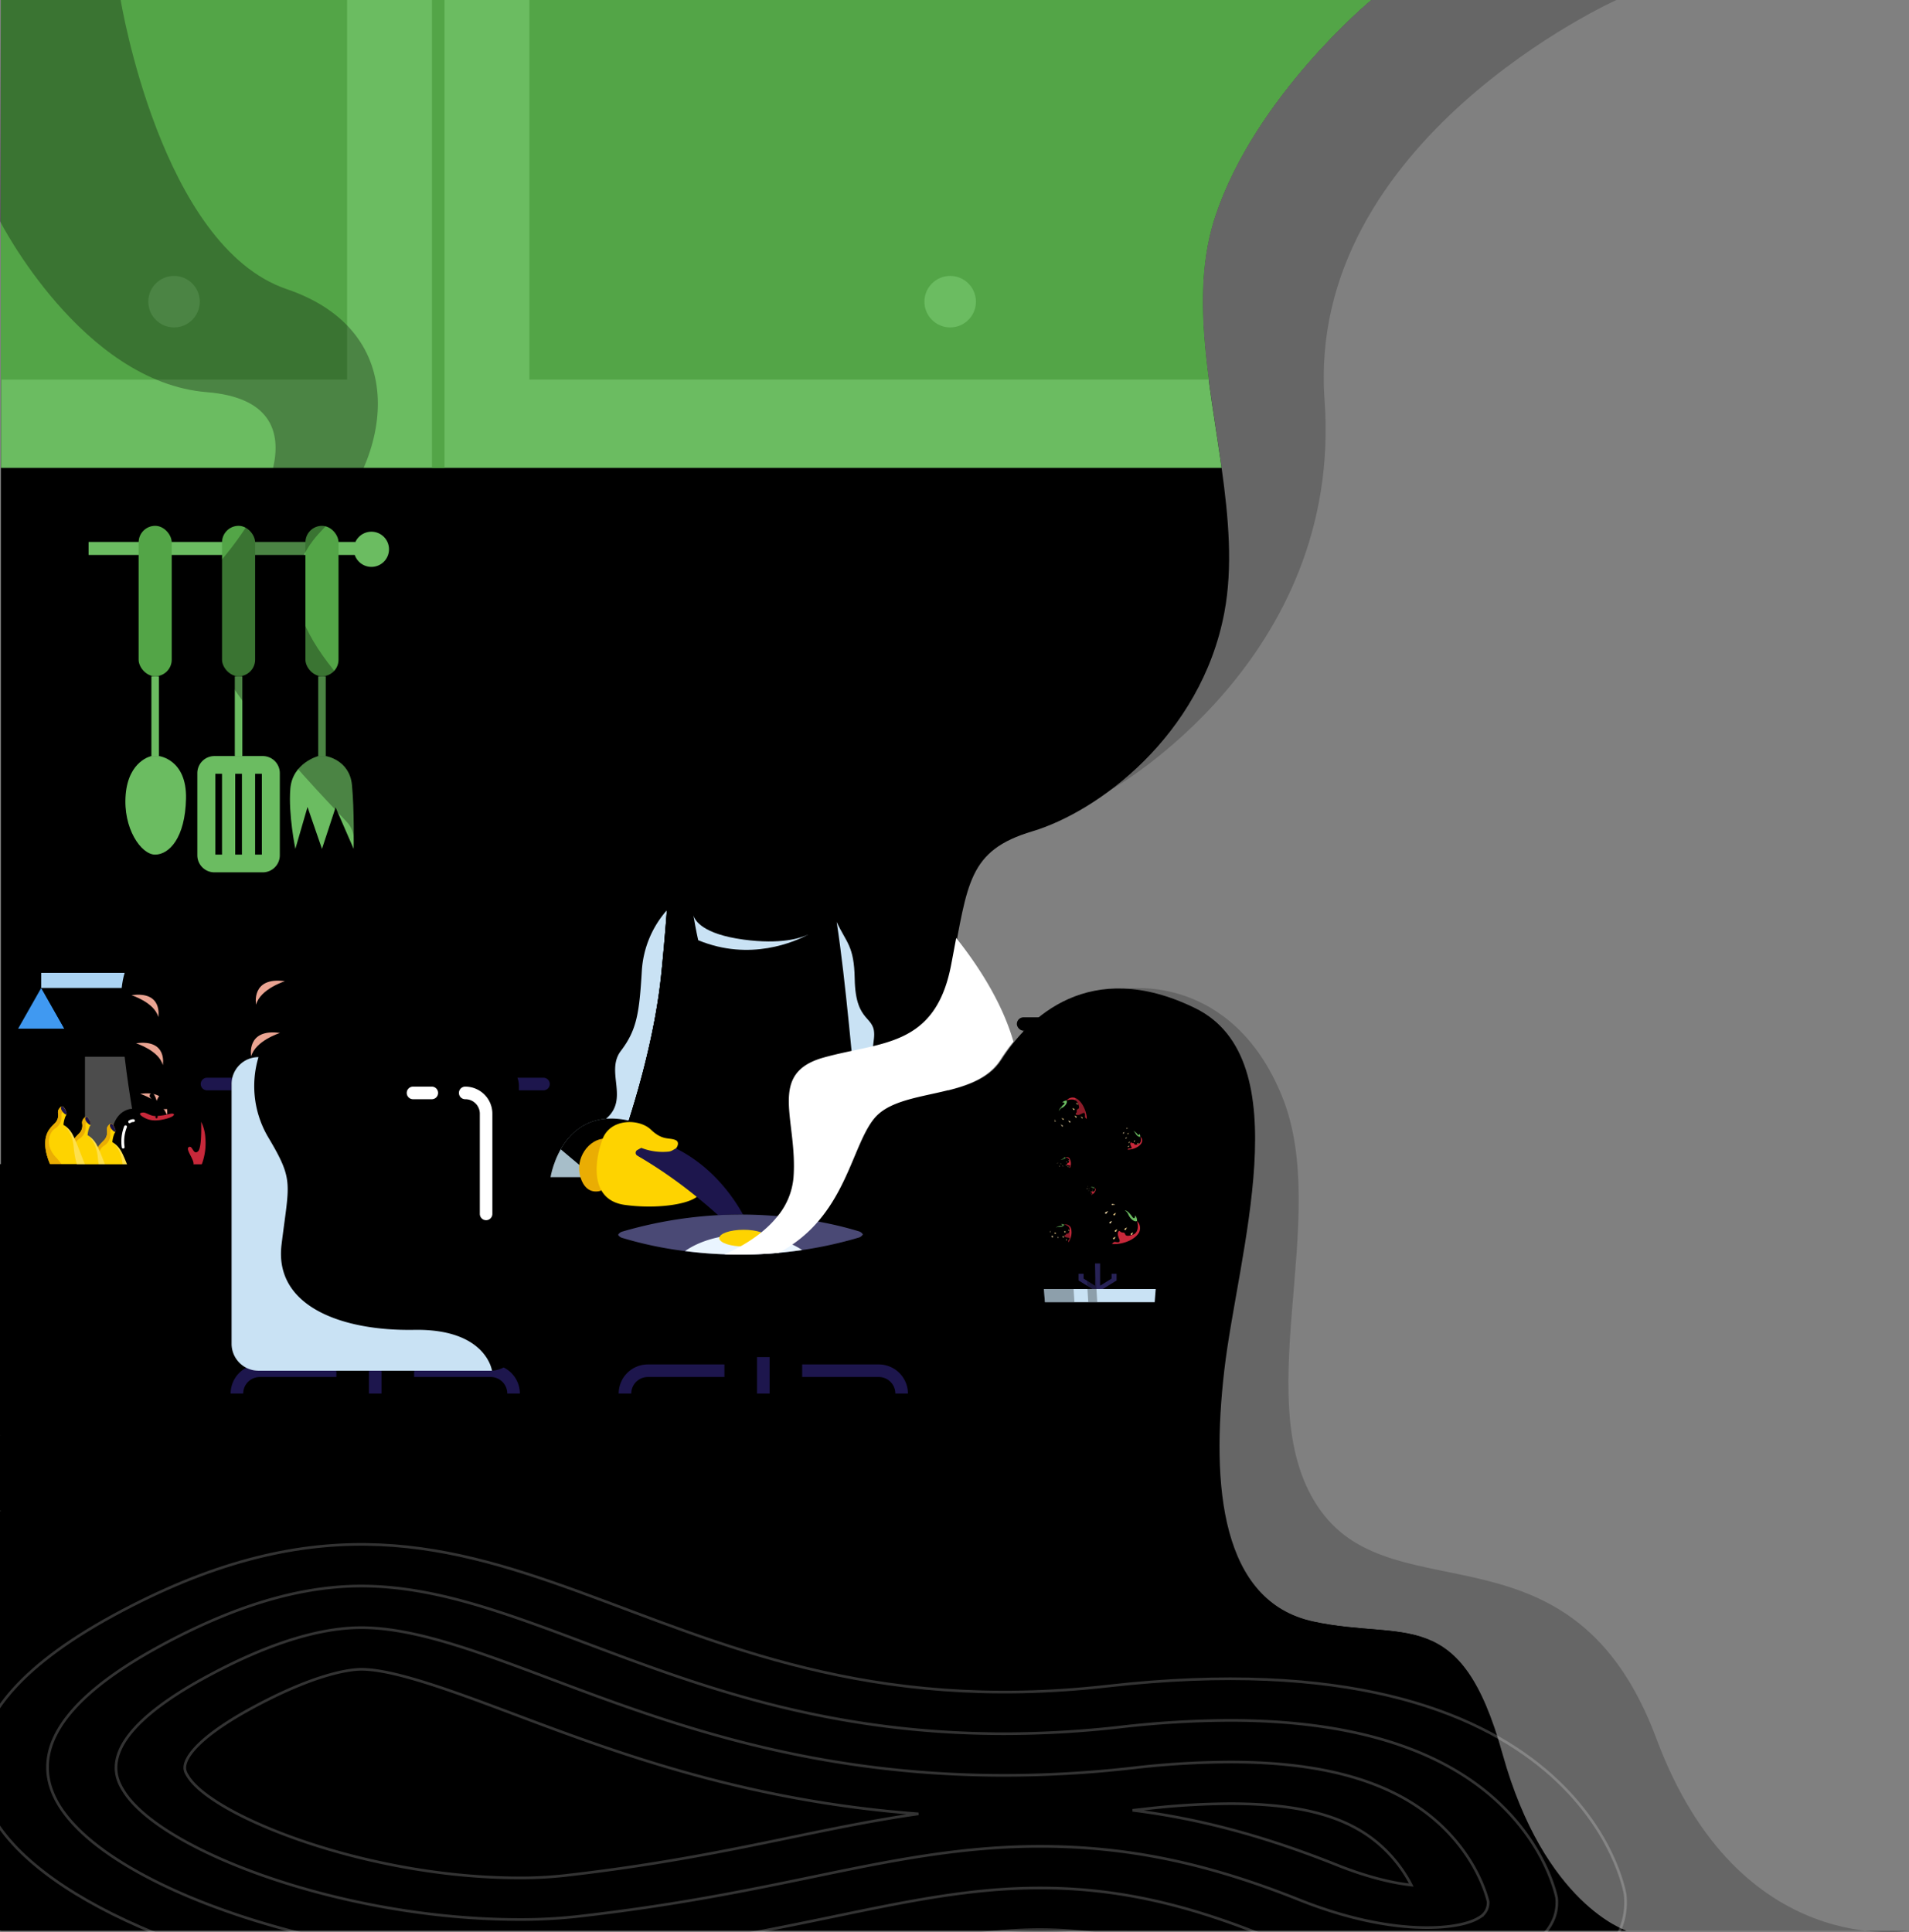 <svg id="Illustration" xmlns="http://www.w3.org/2000/svg" xmlns:xlink="http://www.w3.org/1999/xlink" width="718.272" height="726.925" viewBox="0 0 718.272 726.925">
  <rect x="0" y="0" width="718.272" height="726.925" fill="#808080" stroke="none"/>
  <defs>
    <linearGradient id="linear-gradient" x1="1" y1="0.5" x2="0" y2="0.5" gradientUnits="objectBoundingBox">
      <stop offset="0" stopColor="#6bbc61"/>
      <stop offset="1" stopColor="#a7df63"/>
    </linearGradient>
    <linearGradient id="linear-gradient-3" x1="0.765" y1="1.122" x2="0.181" y2="0.065" xlink:href="#linear-gradient"/>
    <linearGradient id="linear-gradient-4" x1="0.5" y1="0.054" x2="0.5" y2="1.557" gradientUnits="objectBoundingBox">
      <stop offset="0" stopColor="#8f5138"/>
      <stop offset="1" stopColor="#ba6d4d"/>
    </linearGradient>
    <linearGradient id="linear-gradient-5" x1="-0.486" y1="0.5" x2="0.793" y2="0.5" xlink:href="#linear-gradient-4"/>
    <clipPath id="clipPath">
      <path id="Caminho_10" data-name="Caminho 10" d="M1179.743,601c3.741,21.156,13.456,37.284,33.316,41.617,34.681,7.567,55.489-6.936,71.253,49.814s46.662,66.523,46.662,66.523H719.333V601Z" transform="translate(-719.333 -601)" fill="none"/>
    </clipPath>
    <linearGradient id="linear-gradient-6" x1="0.474" y1="0.792" x2="0.861" y2="0.142" gradientUnits="objectBoundingBox">
      <stop offset="0" stopColor="#1d164d"/>
      <stop offset="1" stopColor="#4a4975"/>
    </linearGradient>
    <linearGradient id="linear-gradient-7" x1="0.209" y1="0.984" x2="0.732" y2="0.169" gradientUnits="objectBoundingBox">
      <stop offset="0" stopColor="#c9e2f4"/>
      <stop offset="1" stopColor="#eaf5ff"/>
    </linearGradient>
    <linearGradient id="linear-gradient-8" x1="0.296" y1="0.894" x2="0.502" y2="0.422" gradientUnits="objectBoundingBox">
      <stop offset="0" stopColor="#ffc0ac"/>
      <stop offset="1" stopColor="#ffd6c7"/>
    </linearGradient>
    <linearGradient id="linear-gradient-9" x1="-0.271" y1="1.412" x2="0.879" y2="0.262" gradientUnits="objectBoundingBox">
      <stop offset="0" stopColor="#c7283a"/>
      <stop offset="1" stopColor="#ef4b4b"/>
    </linearGradient>
    <linearGradient id="linear-gradient-10" x1="-0.66" y1="0.776" x2="1.999" y2="0.213" gradientUnits="objectBoundingBox">
      <stop offset="0" stopColor="#c7283a"/>
      <stop offset="1" stopColor="#c7283a" stopOpacity="0"/>
    </linearGradient>
    <linearGradient id="linear-gradient-11" x1="0.023" y1="0.682" x2="0.496" y2="0.18" xlink:href="#linear-gradient-8"/>
    <linearGradient id="linear-gradient-12" x1="0.443" y1="0.648" x2="0.563" y2="0.335" xlink:href="#linear-gradient-6"/>
    <linearGradient id="linear-gradient-13" x1="0.166" y1="1.545" x2="0.639" y2="0.048" xlink:href="#linear-gradient-8"/>
    <linearGradient id="linear-gradient-14" x1="0.565" y1="-0.198" x2="0.273" y2="2.017" xlink:href="#linear-gradient-6"/>
    <linearGradient id="linear-gradient-15" x1="0.799" y1="0.016" x2="0.222" y2="0.95" gradientUnits="objectBoundingBox">
      <stop offset="0" stopColor="#acd4f3"/>
      <stop offset="1" stopColor="#4099f1"/>
    </linearGradient>
    <linearGradient id="linear-gradient-16" x1="-1.259" y1="0.5" x2="0.888" y2="0.5" xlink:href="#linear-gradient-15"/>
    <linearGradient id="linear-gradient-17" x1="0.405" y1="-0.574" x2="0.582" y2="1.433" xlink:href="#linear-gradient-15"/>
    <linearGradient id="linear-gradient-18" x1="0.485" y1="0.559" x2="1.144" y2="-0.068" xlink:href="#linear-gradient-8"/>
    <linearGradient id="linear-gradient-19" x1="-1.79" y1="0.559" x2="-1.131" y2="-0.068" xlink:href="#linear-gradient-8"/>
    <linearGradient id="linear-gradient-20" x1="0.854" y1="0.32" x2="0.439" y2="0.645" gradientUnits="objectBoundingBox">
      <stop offset="0" stopColor="#ffb965"/>
      <stop offset="1" stopColor="#ff8a5f"/>
    </linearGradient>
    <linearGradient id="linear-gradient-21" x1="0.555" y1="0.378" x2="-0.223" y2="1.323" gradientUnits="objectBoundingBox">
      <stop offset="0" stopColor="#dbe42c"/>
      <stop offset="1" stopColor="#6ad419"/>
    </linearGradient>
    <linearGradient id="linear-gradient-22" x1="0.536" y1="0.234" x2="0.09" y2="1.789" xlink:href="#linear-gradient-21"/>
    <linearGradient id="linear-gradient-23" x1="0.644" y1="1.355" x2="0.447" y2="0.1" xlink:href="#linear-gradient-9"/>
    <linearGradient id="linear-gradient-24" x1="0.92" y1="0.37" x2="-0.839" y2="1.206" gradientUnits="objectBoundingBox">
      <stop offset="0" stopColor="#fff"/>
      <stop offset="1" stopColor="#fff" stopOpacity="0"/>
    </linearGradient>
    <linearGradient id="linear-gradient-25" x1="0.149" y1="0.878" x2="0.627" y2="0.374" xlink:href="#linear-gradient-4"/>
    <linearGradient id="linear-gradient-26" x1="0.238" y1="1.258" x2="0.667" y2="0.016" xlink:href="#linear-gradient-8"/>
    <linearGradient id="linear-gradient-27" x1="0.393" y1="0.5" x2="-1.738" y2="0.5" xlink:href="#linear-gradient-8"/>
    <linearGradient id="linear-gradient-28" x1="0.57" y1="-2.692" x2="0.428" y2="4.811" xlink:href="#linear-gradient-20"/>
    <linearGradient id="linear-gradient-29" x1="0.28" y1="0.867" x2="0.736" y2="0.106" xlink:href="#linear-gradient-6"/>
    <linearGradient id="linear-gradient-30" x1="0.378" y1="3.015" x2="0.631" y2="-2.196" xlink:href="#linear-gradient-7"/>
    <linearGradient id="linear-gradient-31" x1="-0.039" y1="0.939" x2="0.974" y2="-0.009" xlink:href="#linear-gradient-7"/>
    <linearGradient id="linear-gradient-32" x1="0.181" y1="1.087" x2="0.827" y2="-0.055" xlink:href="#linear-gradient-6"/>
    <linearGradient id="linear-gradient-33" x1="0.258" y1="1.276" x2="0.529" y2="0.407" xlink:href="#linear-gradient-7"/>
    <linearGradient id="linear-gradient-34" x1="-0.579" y1="-0.083" x2="1.004" y2="0.772" xlink:href="#linear-gradient-6"/>
    <linearGradient id="linear-gradient-35" x1="-0.114" y1="0.5" x2="1.321" y2="0.5" xlink:href="#linear-gradient-7"/>
    <linearGradient id="linear-gradient-36" x1="1" y1="0.5" x2="0" y2="0.5" xlink:href="#linear-gradient-6"/>
    <linearGradient id="linear-gradient-37" x1="4.137" y1="14.01" x2="3.117" y2="12.57" xlink:href="#linear-gradient-9"/>
    <linearGradient id="linear-gradient-38" x1="5.635" y1="13.715" x2="2.499" y2="13.561" xlink:href="#linear-gradient-24"/>
    <linearGradient id="linear-gradient-39" x1="7.562" y1="34.069" x2="7.481" y2="33.438" xlink:href="#linear-gradient"/>
    <linearGradient id="linear-gradient-40" x1="3.042" y1="20.073" x2="2.064" y2="18.564" xlink:href="#linear-gradient-9"/>
    <linearGradient id="linear-gradient-41" x1="2.64" y1="30.768" x2="0.637" y2="30.515" xlink:href="#linear-gradient-24"/>
    <linearGradient id="linear-gradient-42" x1="6.095" y1="46.484" x2="6.016" y2="45.874" xlink:href="#linear-gradient"/>
    <linearGradient id="linear-gradient-43" x1="7.15" y1="27.366" x2="6.163" y2="25.821" xlink:href="#linear-gradient-9"/>
    <linearGradient id="linear-gradient-44" x1="9.013" y1="29.1" x2="6.368" y2="28.925" xlink:href="#linear-gradient-24"/>
    <linearGradient id="linear-gradient-45" x1="13.619" y1="80.383" x2="13.555" y2="79.613" xlink:href="#linear-gradient"/>
    <linearGradient id="linear-gradient-46" x1="8.498" y1="26.072" x2="7.475" y2="24.631" xlink:href="#linear-gradient-9"/>
    <linearGradient id="linear-gradient-47" x1="12.864" y1="26.116" x2="9.604" y2="25.963" xlink:href="#linear-gradient-24"/>
    <linearGradient id="linear-gradient-48" x1="18.488" y1="67.148" x2="18.411" y2="66.513" xlink:href="#linear-gradient"/>
    <linearGradient id="linear-gradient-49" x1="8.642" y1="42.547" x2="7.658" y2="41.031" xlink:href="#linear-gradient-9"/>
    <linearGradient id="linear-gradient-50" x1="10.004" y1="50.093" x2="7.616" y2="49.907" xlink:href="#linear-gradient-24"/>
    <linearGradient id="linear-gradient-51" x1="17.902" y1="125.217" x2="17.835" y2="124.473" xlink:href="#linear-gradient"/>
    <linearGradient id="linear-gradient-52" x1="12.091" y1="63.259" x2="11.053" y2="61.781" xlink:href="#linear-gradient-9"/>
    <linearGradient id="linear-gradient-53" x1="24.121" y1="62.315" x2="19.844" y2="62.165" xlink:href="#linear-gradient-24"/>
    <linearGradient id="linear-gradient-54" x1="22.931" y1="182.233" x2="22.867" y2="181.53" xlink:href="#linear-gradient"/>
    <linearGradient id="linear-gradient-55" x1="-0.698" y1="0.874" x2="1.719" y2="0.119" xlink:href="#linear-gradient-7"/>
    <linearGradient id="linear-gradient-56" x1="-1.743" y1="0.861" x2="2.748" y2="0.138" xlink:href="#linear-gradient-7"/>
    <linearGradient id="linear-gradient-57" x1="0.196" y1="0.964" x2="0.826" y2="0.002" xlink:href="#linear-gradient-7"/>
    <linearGradient id="linear-gradient-58" x1="1.097" y1="0.978" x2="0.145" y2="-0.023" xlink:href="#linear-gradient-24"/>
  </defs>
  <g id="bg" transform="translate(0.359)">
    <path id="Caminho_1" data-name="Caminho 1" d="M913.29,0S796.4,52.6,803.494,150.484,723,297.189,723,297.189V0Z" transform="translate(-305.477)" opacity="0.2" fill="url(#linear-gradient)"/>
    <path id="Caminho_2" data-name="Caminho 2" d="M900.736,747.69S836.9,759.107,805.685,675.4,707.8,628.91,679.421,589.736s4.335-109.546-14.582-155.978-58.245-40.468-58.245-40.468v354.4Z" transform="translate(-182.823 -21.289)" opacity="0.2" fill="url(#linear-gradient)"/>
    <path id="Caminho_3" data-name="Caminho 3" d="M718.96,0V726.4h611.633s-30.891-9.77-46.658-66.521-36.575-42.25-71.25-49.817-38.467-51.075-33.426-94.583,28.7-116.811-11.029-136.2-62.9,3.783-72.829,19.39-37.833,10.31-47.528,22.18-11.114,42.137-43.272,53.723l-17.5-.946s28.839-9.061,30.418-30.74-10.092-39.016,11.35-45S1070.81,394.1,1076.8,363.2s5.987-43.2,30.267-50.441,63.371-35.63,72.2-82.288c3.234-17.12,1.6-35.63-1.031-54.452-4.531-32.5-12.012-65.925-2.431-94.678C1190.932,35.942,1234.44,0,1234.44,0Z" transform="translate(-718.96)" fill="url(#linear-gradient-3)"/>
  </g>
  <g id="table" transform="translate(0 540.071)">
    <g id="Grupo_5" data-name="Grupo 5">
      <path id="Caminho_4" data-name="Caminho 4" d="M1179.743,601c3.741,21.156,13.456,37.284,33.316,41.617,34.681,7.567,55.489-6.936,71.253,49.814s46.662,66.523,46.662,66.523H719.333V601Z" transform="translate(-719.333 -572.625)" fill="url(#linear-gradient-4)"/>
      <g id="Grupo_4" data-name="Grupo 4">
        <path id="Caminho_5" data-name="Caminho 5" d="M879.224,599.375V571h458.541a146.987,146.987,0,0,0,1.869,28.375Z" transform="translate(-879.224 -571)" fill="url(#linear-gradient-5)"/>
        <g id="Grupo_3" data-name="Grupo 3" transform="translate(0 28.375)">
          <g id="Grupo_2" data-name="Grupo 2" clipPath="url(#clipPath)">
            <g id="Grupo_1" data-name="Grupo 1" transform="translate(-8.022 12.608)">
              <path id="Caminho_6" data-name="Caminho 6" d="M1338.82,745.984s-15.446-98.7-194.769-78.329S916.878,561.127,770.1,641.022s59.048,158.225,183.739,144.125,151.537-43.864,233.811-10.966S1343.057,783.581,1338.82,745.984Z" transform="translate(-719.333 -614.33)" fill="none" stroke="#fff" strokeMiterlimit="10" strokeWidth="1" opacity="0.2"/>
              <path id="Caminho_7" data-name="Caminho 7" d="M1265.787,775.079c16.109,0,29.83-3.144,38.635-8.853,7.279-4.72,10.755-10.941,10.063-18-.34-1.7-4.041-18.5-20.59-34.664-21.81-21.3-56.219-32.107-102.269-32.107a369.065,369.065,0,0,0-41.37,2.5,387.307,387.307,0,0,1-43.529,2.515c-66.851,0-114.694-17.99-156.907-33.862-30.981-11.65-57.737-21.71-85.076-21.71-23.048,0-47.881,7.418-75.916,22.678-37.341,20.326-49.957,40.61-37.505,60.292,19.608,30.984,100.426,58.168,172.951,58.171h.015a235.052,235.052,0,0,0,26.243-1.388c38.854-4.394,67.376-10.3,92.541-15.515,27.536-5.7,51.318-10.629,76.985-10.629,27.321,0,53.006,5.4,83.281,17.5C1224.726,770.558,1246.321,775.079,1265.787,775.079Z" transform="translate(-720.773 -615.227)" fill="none" stroke="#fff" strokeMiterlimit="10" strokeWidth="1" opacity="0.2"/>
              <path id="Caminho_8" data-name="Caminho 8" d="M1267.352,760.31c8.737,0,15.931-1.415,19.734-3.881a6.343,6.343,0,0,0,3.178-5.916c-.639-2.685-4.234-15.542-16.787-27.8-17.011-16.619-43.274-24.7-80.287-24.7a327.082,327.082,0,0,0-36.6,2.23,429.68,429.68,0,0,1-48.3,2.785c-74.223,0-127.631-20.081-170.546-36.216-27.619-10.386-51.47-19.356-71.437-19.356-16.15,0-35.874,6.28-58.626,18.665-43.048,23.431-33.712,38.185-30.643,43.034,14.079,22.246,82.144,48.108,148.8,48.111a192.713,192.713,0,0,0,21.507-1.123c37-4.184,64.574-9.9,88.9-14.935,28.5-5.9,55.405-11.475,85.371-11.475,32.7,0,62.776,6.2,97.531,20.094C1236.3,756.686,1252.968,760.31,1267.352,760.31Z" transform="translate(-722.338 -616.124)" fill="none" stroke="#fff" strokeMiterlimit="10" strokeWidth="1" opacity="0.2"/>
              <path id="Caminho_9" data-name="Caminho 9" d="M1266.064,745.191a51.735,51.735,0,0,0-9.858-13.33c-12.237-11.954-30.218-17.286-58.305-17.286a284.956,284.956,0,0,0-31.83,1.963q-2.429.275-4.857.527c25.192,3.119,49.919,9.8,76.9,20.585C1248.222,741.694,1257.911,744.293,1266.064,745.191ZM930.554,742.5a150.594,150.594,0,0,0,16.755-.857c35.161-3.976,61.789-9.491,85.281-14.358,15.582-3.228,31.448-6.514,48.056-8.879-65.216-4.819-114.477-23.341-151.828-37.384-22.232-8.36-45.212-17-57.8-17-3.384,0-16.362,1.057-41.34,14.65-18.716,10.189-23.482,17.06-24.659,20.249-.963,2.613-.109,3.964.882,5.527C815.373,719.412,873.167,742.494,930.554,742.5Z" transform="translate(-727.048 -617.021)" fill="none" stroke="#fff" strokeMiterlimit="10" strokeWidth="1" opacity="0.2"/>
            </g>
          </g>
        </g>
      </g>
    </g>
  </g>
  <g id="obj" transform="translate(196.868 199.55)">
    <g id="Grupo_6" data-name="Grupo 6">
      <path id="Caminho_11" data-name="Caminho 11" d="M1038.908,374.628s-21.3-22.385,0-39.094,26.972-22.07,27.6-63.687,17.5-54.7,37.518-59.745,27.744,8.513,27.744,8.513,13.242-4.256,13.242,12.769-4.1,72.254,5.36,94.454S1038.908,374.628,1038.908,374.628Z" transform="translate(-1029.443 -210.978)" fill="url(#linear-gradient-6)"/>
      <path id="Caminho_12" data-name="Caminho 12" d="M990.5,458.072l1.816,2.175h28.063l-.454,1c-1.9,4.37-9.118,22.4-7.746,41.323,1.58,21.754,5.675,32.792,4.1,42.25h108.147l-11.35-69.68,10.083-19.863,8.834,6.621,12.854-44.133a32.45,32.45,0,0,0-1.22-21.65L1122.788,346.4a33.829,33.829,0,0,0-23.041-19.74l-17.517-4.341-4.606-1.144-2.705-.672-30.74,3.31-.492.189-3.263,1.286-22.085,8.692a40.081,40.081,0,0,0-25.112,32.47l-8.673,71.486A26.464,26.464,0,0,0,990.5,458.072Z" transform="translate(-982.05 -216.91)" fill="url(#linear-gradient-7)"/>
      <path id="Caminho_13" data-name="Caminho 13" d="M1112.51,466.988h28.063s2.005-8.144,4.559-20.421h-.01C1117.05,437.885,1112.51,466.988,1112.51,466.988Z" transform="translate(-1102.241 -223.651)" fill="#a7bec9"/>
      <path id="Caminho_14" data-name="Caminho 14" d="M1056.648,319.843V287.684s-15.763-5.833-13.714-16.394,9.774-8.985,13.714,0a10.4,10.4,0,0,0,1.1-7.342s28.612,1.273,35.705-16.7c0,0,2.838,9.695,9.931,11.823,0,0-.237,36.178-3.232,44.376s-12.769,6.936-12.769,6.936v6.148s2.365,8.827-5.99,12.138S1060.117,327.724,1056.648,319.843Z" transform="translate(-994.516 -212.942)" fill="url(#linear-gradient-8)"/>
      <path id="Caminho_15" data-name="Caminho 15" d="M1113.488,462.5l-3.244-1.816s15.256-37.833,19.04-74.087c.946-9.1,1.6-17.262,2.166-24.535a37.919,37.919,0,0,0-9.421,22.643c-.946,16.079-1.892,22.388-7.879,30.267s3.282,18.037-5.609,25.575c-4.767,4.029-6.886,13.771-7.831,21.953Z" transform="translate(-1077.397 -219.161)" fill="#c9e2f4"/>
      <path id="Caminho_16" data-name="Caminho 16" d="M1007.5,502.424c1.58,21.754,5.675,32.792,4.1,42.25h108.147l-11.35-69.68c-6.309-30.267-9.619-112.791-18.368-133.836-4.124-9.893-8.73-15.663-12.475-18.992-4.219-3.755-7.312-4.417-7.312-4.417a25.3,25.3,0,0,1,2.705,3.273c4.294,5.94,12.268,20.411,13.3,46.857,0,0-19.626,12.769-43.035,3.074,0,0-5.5-23.286-4.2-47.1.114-2.034.274-4.077.492-6.1a20.431,20.431,0,0,0-3.755,7.387c-3.462,11.2-3.519,30.617-6.489,59.058-3.783,36.254-19.039,74.087-19.039,74.087l3.244,1.816h2.242l-.454,1C1013.347,465.47,1006.131,483.5,1007.5,502.424Z" transform="translate(-977.37 -216.761)" fill="url(#linear-gradient-9)"/>
      <path id="Caminho_17" data-name="Caminho 17" d="M1007.5,502.424c-1.371-18.926,5.845-36.954,7.746-41.323l.454-1h-2.242l-3.244-1.816s15.256-37.833,19.039-74.087c2.97-28.441,3.027-47.859,6.489-59.058a20.431,20.431,0,0,1,3.755-7.387c-.218,2.024-.378,4.067-.492,6.1-.135,2.473-.192,4.939-.194,7.376l0,0c-6.522,7.8-4.117,30.5-2.018,36.875s15.4,11.6,6.965,9.707,1.813,12.3,7.387,18.68.1,9.458-7.387,6.384-10.246,6.384,0,23.173-11.95,75.428,29.952,85.2,46.034,33.423,46.034,33.423H1011.6C1013.177,535.216,1009.082,524.178,1007.5,502.424Z" transform="translate(-977.37 -216.761)" fill="url(#linear-gradient-10)"/>
      <path id="Caminho_18" data-name="Caminho 18" d="M1008.67,451.61c1.334,12.286,2.724,23.088,4.294,30.636l10.083-19.863Z" transform="translate(-881.94 -224.011)" fill="url(#linear-gradient-11)"/>
      <path id="Caminho_19" data-name="Caminho 19" d="M1079.687,313.359v6.148c-14.818,0-20.02-17.34-20.02-17.34C1069.6,313.359,1079.687,313.359,1079.687,313.359Z" transform="translate(-986.815 -215.917)" fill="url(#linear-gradient-12)"/>
      <path id="Caminho_20" data-name="Caminho 20" d="M1141.288,446.567h.01c-.64,3.077-1.246,5.893-1.793,8.388a14.91,14.91,0,0,1-8.251,5.412l-10.636,2.956-8.107-6.823C1116.673,449.177,1125.037,441.541,1141.288,446.567Z" transform="translate(-1098.406 -223.651)" fill="url(#linear-gradient-13)"/>
      <path id="Caminho_21" data-name="Caminho 21" d="M1131.535,472.435s-5.552,2.429-7.865-4.857,3.189-14.572,9.169-14.687S1130.033,463.644,1131.535,472.435Z" transform="translate(-1102.103 -224.081)" fill="#eaad03"/>
      <path id="Caminho_22" data-name="Caminho 22" d="M1103.44,459.214a19.31,19.31,0,0,0,9.107,0c4.944-1.214,7.2-5.2,4.684-6.158s-4.858.26-9.194-3.9-15.265-4.337-18.214,3.729-4.944,22.812,8.5,24.632,26.54-.693,28.044-4.279S1103.44,459.214,1103.44,459.214Z" transform="translate(-1060.044 -223.726)" fill="#fed300"/>
      <path id="Caminho_23" data-name="Caminho 23" d="M1018.247,366.73c3.481,22.539,6.025,54.65,8.8,80.282,0,0,4.294-27.372,5.24-36.519s-6.942-4.729-7.255-22.388C1024.811,375.659,1021.917,374.656,1018.247,366.73Z" transform="translate(-900.313 -219.414)" fill="#c9e2f4"/>
      <path id="Caminho_24" data-name="Caminho 24" d="M1110.7,485.91l-5.836,1.443a151.275,151.275,0,0,0-11.649-10.653,175.115,175.115,0,0,0-24.374-17.182,1.206,1.206,0,0,1,.024-2.109l1.49-.81.013.018c.016,0,.044.022.076.026a22.078,22.078,0,0,0,10.128,1.376c1.272-.126,1.845-.789,2.839-1.206C1102.966,466.565,1110.7,485.91,1110.7,485.91Z" transform="translate(-1025.932 -224.282)" fill="#1d164d"/>
      <path id="Caminho_25" data-name="Caminho 25" d="M1044.37,364.13c.946,5.77,1.788,9.335,1.788,9.335,19.55,8.1,36.453.53,41.5-2.185-2.942,1.419-10.376,3.859-24.478,1.948C1047.8,371.139,1044.919,366.05,1044.37,364.13Z" transform="translate(-980.321 -219.273)" fill="#c9e2f4"/>
      <path id="Caminho_26" data-name="Caminho 26" d="M1022.7,493.514l4.047,6.747a21.658,21.658,0,0,0,14.712,10.174c12.29,2.227,34.136,4.832,54.445.392a21.746,21.746,0,0,0,13.49-9.222l5.373-8.111a2.681,2.681,0,0,0-1.44-4.046c-10.912-3.366-47-12.367-89.074.1A2.693,2.693,0,0,0,1022.7,493.514Z" transform="translate(-987.023 -225.72)" fill="url(#linear-gradient-14)"/>
      <path id="Caminho_27" data-name="Caminho 27" d="M1022.74,490.745a2.593,2.593,0,0,0,1.485,1.154,141.951,141.951,0,0,0,23.693,4.975c4.512.577,9.477,1.021,14.821,1.22a161.528,161.528,0,0,0,20.345-.549q4.37-.4,8.91-1.059a153.1,153.1,0,0,0,21.3-4.691,2.7,2.7,0,0,0,1.542-1.192,2.644,2.644,0,0,0-1.494-1.154,133.526,133.526,0,0,0-15.389-3.689c-4.436-.813-9.543-1.542-15.2-2.024a158.584,158.584,0,0,0-58.481,5.817A2.649,2.649,0,0,0,1022.74,490.745Z" transform="translate(-987.037 -225.72)" fill="#4a4975"/>
      <path id="Caminho_28" data-name="Caminho 28" d="M1046.89,497.3a161.7,161.7,0,0,0,44.076-.388c-5.41-3.575-13.156-5.817-21.754-5.817C1060.311,491.1,1052.319,493.5,1046.89,497.3Z" transform="translate(-986.009 -226.151)" fill="#eaf5ff"/>
      <ellipse id="Elipse_1" data-name="Elipse 1" cx="9.143" cy="3.139" rx="9.143" ry="3.139" transform="translate(73.776 263.138)" fill="#fed300"/>
      <path id="Caminho_29" data-name="Caminho 29" d="M962.84,492.134a161.536,161.536,0,0,0,20.345-.549A50.049,50.049,0,0,0,998.053,479.8c11.681-13.535,14.424-30.532,21.13-38.741,9.7-11.87,37.6-6.574,47.528-22.18a69.566,69.566,0,0,1,4.88-6.763c-4.493-15.578-14.225-29.832-21.546-39-.6,3.178-1.22,6.6-1.939,10.291-5.987,30.9-26.483,28.687-47.916,34.684s-9.78,23.324-11.35,45a26.391,26.391,0,0,1-5.987,14.679C976.952,485.2,968.118,489.845,962.84,492.134Z" transform="translate(-887.138 -219.76)" fill="#fff"/>
    </g>
  </g>
  <g id="bag" transform="translate(0 353.476)">
    <g id="Grupo_20" data-name="Grupo 20">
      <g id="Grupo_7" data-name="Grupo 7" transform="translate(6.816 12.548)">
        <rect id="Retângulo_1" data-name="Retângulo 1" width="55.252" height="72.839" transform="translate(0 21.003)" fill="url(#linear-gradient-15)"/>
        <rect id="Retângulo_2" data-name="Retângulo 2" width="17.393" height="72.839" transform="translate(0 21.003)" fill="url(#linear-gradient-16)"/>
        <path id="Caminho_30" data-name="Caminho 30" d="M1349.1,408.314h8.7l-4.348-7.661-4.348-7.661-4.348,7.661-4.348,7.661Z" transform="translate(-1340.405 -387.311)" fill="#4099f1"/>
        <path id="Caminho_31" data-name="Caminho 31" d="M1338.238,392.992H1300.4l8.7,15.322h37.836Z" transform="translate(-1291.706 -387.311)" fill="url(#linear-gradient-17)"/>
        <rect id="Retângulo_3" data-name="Retângulo 3" width="37.836" height="5.681" transform="translate(8.696)" fill="#acd4f3"/>
        <rect id="Retângulo_4" data-name="Retângulo 4" width="30.095" height="43.65" transform="translate(25.157 31.556)" fill="#fff" opacity="0.3"/>
      </g>
      <g id="Grupo_9" data-name="Grupo 9" transform="translate(45.479 6.385)">
        <path id="Caminho_32" data-name="Caminho 32" d="M1316.245,461.475c.063-.581-6.8-55.2-12.59-70.336s-16.509-15.37-16.588,7.094,9.079,65.806,9.079,65.806Z" transform="translate(-1287.066 -380.469)" fill="url(#linear-gradient-18)"/>
        <g id="Grupo_8" data-name="Grupo 8" transform="translate(3.99 14.384)">
          <path id="Caminho_33" data-name="Caminho 33" d="M1302.915,395.864s8.638,2.71,10.088,8.213C1313,404.077,1314.9,394.209,1302.915,395.864Z" transform="translate(-1302.915 -395.677)" fill="#eaa492"/>
          <path id="Caminho_34" data-name="Caminho 34" d="M1301.11,414.989s8.638,2.71,10.088,8.213C1311.2,423.2,1313.1,413.334,1301.11,414.989Z" transform="translate(-1299.403 -396.713)" fill="#eaa492"/>
          <path id="Caminho_35" data-name="Caminho 35" d="M1299.469,435.1s8.639,2.71,10.088,8.213C1309.557,443.317,1311.46,433.449,1299.469,435.1Z" transform="translate(-1296.21 -397.803)" fill="#eaa492"/>
        </g>
      </g>
      <g id="Grupo_11" data-name="Grupo 11" transform="translate(80.093)">
        <path id="Caminho_36" data-name="Caminho 36" d="M1248.114,460.914c-.068-.625,7.319-59.42,13.552-75.709s17.77-16.545,17.855,7.636-9.772,70.834-9.772,70.834Z" transform="translate(-1248.114 -373.719)" fill="url(#linear-gradient-19)"/>
        <g id="Grupo_10" data-name="Grupo 10" transform="translate(12.627 15.484)">
          <path id="Caminho_37" data-name="Caminho 37" d="M1263.632,390.29s-9.3,2.917-10.859,8.84C1252.773,399.13,1250.726,388.509,1263.632,390.29Z" transform="translate(-1249.145 -390.089)" fill="#eaa492"/>
          <path id="Caminho_38" data-name="Caminho 38" d="M1265.575,410.876s-9.3,2.917-10.859,8.84C1254.716,419.716,1252.669,409.094,1265.575,410.876Z" transform="translate(-1252.926 -391.204)" fill="#eaa492"/>
          <path id="Caminho_39" data-name="Caminho 39" d="M1267.342,432.528s-9.3,2.917-10.859,8.84C1256.483,441.368,1254.436,430.747,1267.342,432.528Z" transform="translate(-1256.364 -392.377)" fill="#eaa492"/>
        </g>
      </g>
      <g id="Grupo_12" data-name="Grupo 12" transform="translate(69.906 23.195)">
        <path id="Caminho_40" data-name="Caminho 40" d="M1291,423.87a9.768,9.768,0,0,0-6.551-4.887c-4.961-1.261-10.594,1.236-12.014,10.441s1.04,38.269,1.04,38.269H1291Z" transform="translate(-1271.996 -399.349)" fill="url(#linear-gradient-20)"/>
        <path id="Caminho_41" data-name="Caminho 41" d="M1275.018,413.383s.157-15.528,3.625-15.133,0,17.1,0,17.1,5.36-9.544,7.172-8.555-3.5,12.023-6.321,13.679-5.659.946-7.236-4.966-2.207-9.695-.315-10.089S1275.018,413.383,1275.018,413.383Z" transform="translate(-1266.025 -398.242)" fill="url(#linear-gradient-21)"/>
      </g>
      <g id="Grupo_15" data-name="Grupo 15" transform="translate(41.774 55.176)">
        <path id="Caminho_42" data-name="Caminho 42" d="M1289.337,437.593s1.833-4.772,5.6-5.3a37.084,37.084,0,0,1,8.174,0,16.241,16.241,0,0,1-4.936,6.422c-3.5,2.654-7.391,2.116-8.445,1.429S1289.337,437.593,1289.337,437.593Z" transform="translate(-1272.182 -432.055)" fill="url(#linear-gradient-22)"/>
        <path id="Caminho_43" data-name="Caminho 43" d="M1315.162,467.755a22.549,22.549,0,0,0,4.564-15.71c-.744-9.66-6.688-10.775-9.607-10.085s-6.847,2.335-10.137,1.221-7.113-3.556-11.146-1.009-5.025,8.564-4.458,13.8,4.388,11.783,6.723,13.508Z" transform="translate(-1284.231 -432.542)" fill="url(#linear-gradient-23)"/>
        <path id="Caminho_44" data-name="Caminho 44" d="M1308.323,442.172a7.229,7.229,0,0,1,5.616-.919c-1.984,1.626.791,6.263-.027,7.43-.99,1.415-3.185-1.84-2.6,1.344s1.185,4.53-.609,4.6-.895,2.972,1.419,8.351c1.727,4.015,6.448,5.348,8.73,5.766l-10.265.736c-2.335-1.725-6.157-8.271-6.723-13.508S1304.289,444.72,1308.323,442.172Z" transform="translate(-1303.718 -432.542)" opacity="0.3" fill="url(#linear-gradient-24)"/>
        <g id="Grupo_13" data-name="Grupo 13" transform="translate(3.925 14.735)">
          <path id="Caminho_45" data-name="Caminho 45" d="M1316.146,456.38l.057,0a.532.532,0,0,0,.471-.585,14.475,14.475,0,0,1,.84-7.4.531.531,0,0,0-.958-.457,15.541,15.541,0,0,0-.937,7.971A.531.531,0,0,0,1316.146,456.38Z" transform="translate(-1315.492 -447.634)" fill="#fff"/>
        </g>
        <path id="Caminho_46" data-name="Caminho 46" d="M1284.231,468.6c.733-.766,1.061-2.181,2.4-1.872,1.839.425.212-1.486,1.2-3.114s2.193.425,3.962-.778-2.9-6.157-1.415-7.061,1.628,3.1,3.467,1.611c1.289-1.04,1.311-7.432,1.208-11.166a15.342,15.342,0,0,1,1.588,6.106,22.55,22.55,0,0,1-4.565,15.71Z" transform="translate(-1261.149 -432.822)" fill="#c7283a"/>
        <g id="Grupo_14" data-name="Grupo 14" transform="translate(6.455 12.438)">
          <path id="Caminho_47" data-name="Caminho 47" d="M1312.918,446.7a.524.524,0,0,0,.283-.082,1.979,1.979,0,0,1,1.136-.349.531.531,0,1,0,0-1.061,3.032,3.032,0,0,0-1.7.513.531.531,0,0,0,.284.98Z" transform="translate(-1312.387 -445.205)" fill="#fff"/>
        </g>
        <path id="Caminho_48" data-name="Caminho 48" d="M1303.05,443.845a22.76,22.76,0,0,0,4.678-.716c2.4-.65,2.894.716-1.14,1.777s-6.36.637-8.43-.557-1.512-1.725-.212-1.8S1300.782,444.068,1303.05,443.845Z" transform="translate(-1285.884 -432.623)" fill="#c7283a"/>
        <path id="Caminho_49" data-name="Caminho 49" d="M1305.442,444.1s.424.495.76,0a20.278,20.278,0,0,0-.142-5.485,9.3,9.3,0,0,0-1.179-3.287.883.883,0,0,0-1.278-.241l-.028.021a.881.881,0,0,0-.176,1.241,9.932,9.932,0,0,1,1.468,2.912A12.949,12.949,0,0,1,1305.442,444.1Z" transform="translate(-1288.717 -432.21)" fill="url(#linear-gradient-25)"/>
      </g>
      <g id="Grupo_19" data-name="Grupo 19" transform="translate(17.026 62.803)">
        <g id="Grupo_16" data-name="Grupo 16" transform="translate(18.399 6.504)">
          <path id="Caminho_50" data-name="Caminho 50" d="M1297.374,453.95a10.427,10.427,0,0,1,.792-3.284c.57-.874.443-1.282.035-2.178a7.335,7.335,0,0,0-.7-1.171.773.773,0,0,0-1.176-.094l-.332.332a2.339,2.339,0,0,0-.656,1.97,4.233,4.233,0,0,1-.859,3.433c-1.6,1.783-3.87,3.294-3.949,7.838s2.318,10.1,5.824,14.536,11.856,9.712,18.161,9.8,7.567-.725,8.583-1.757,1.7-1.65,2.414-1.662c0,0,1.266-.914.918-1.79a2.774,2.774,0,0,0-1.605-1.6,6.506,6.506,0,0,1-1.883-.941c-.839-.594-5.838-1.493-9.262-2.541s-6.712-2.38-8.351-6.348-3.65-9.785-5.044-11.791A8.7,8.7,0,0,0,1297.374,453.95Z" transform="translate(-1290.524 -446.995)" fill="#fed300"/>
          <path id="Caminho_51" data-name="Caminho 51" d="M1302.273,462.367c.568,5.792,1.439,8.065,3.2,9.893s.943-.221,1.893-.053-.22,2.247,1.063,3.478.71-1.215,1.89-1.041,5.319,4.215,6.986,3.3a15.022,15.022,0,0,1,2.764-1.331c-1.716-.412-3.684-.874-5.3-1.37-3.424-1.048-6.713-2.38-8.352-6.348s-3.65-9.785-5.044-11.791a8.7,8.7,0,0,0-2.907-2.751S1301.7,456.574,1302.273,462.367Z" transform="translate(-1291.613 -447.393)" fill="#fff" opacity="0.3"/>
          <path id="Caminho_52" data-name="Caminho 52" d="M1323.124,483.373c1.017-1.033,1.7-1.65,2.414-1.662a2.7,2.7,0,0,0,.951-1.241h0a2,2,0,0,1-2.191.217c-.5-.349-.506.838-2.1,1.449s-4.007-1.515-7.047-.374-2.986.205-2.117-1.275-6.644-2.06-10.078-3.067-3.741-6.445-8.326-11.218-2.355-9.621-.492-10.832a4.98,4.98,0,0,0,2.5-4.923,1.72,1.72,0,0,1,1.589-1.955l0,0a7.353,7.353,0,0,0-.7-1.171.773.773,0,0,0-1.176-.094l-.332.332a2.339,2.339,0,0,0-.656,1.97,4.233,4.233,0,0,1-.859,3.433c-1.6,1.783-3.87,3.294-3.949,7.838s2.318,10.1,5.823,14.536,11.856,9.712,18.161,9.8S1322.107,484.406,1323.124,483.373Z" transform="translate(-1290.554 -446.995)" fill="#eaad03"/>
          <path id="Caminho_53" data-name="Caminho 53" d="M1322.07,450.068a1.977,1.977,0,0,0-.272-1.58,7.353,7.353,0,0,0-.7-1.171.77.77,0,0,0-.823-.3c-.615.775.241,1.971.979,2.62A1.311,1.311,0,0,0,1322.07,450.068Z" transform="translate(-1314.121 -446.995)" fill="#1d164d"/>
          <path id="Caminho_54" data-name="Caminho 54" d="M1291.5,481.765a2.862,2.862,0,0,0-.407-.714,2.214,2.214,0,0,0-.573,1.24l.062,1.265S1291.852,482.642,1291.5,481.765Z" transform="translate(-1255.602 -448.84)" fill="#1d164d"/>
        </g>
        <g id="Grupo_17" data-name="Grupo 17" transform="translate(9.079 3.887)">
          <path id="Caminho_55" data-name="Caminho 55" d="M1307.228,451.183a10.4,10.4,0,0,1,.792-3.284c.57-.873.443-1.281.035-2.177a7.468,7.468,0,0,0-.7-1.172.774.774,0,0,0-1.176-.094l-.332.332a2.339,2.339,0,0,0-.655,1.971,4.231,4.231,0,0,1-.859,3.432c-1.6,1.783-3.87,3.3-3.949,7.839s2.318,10.1,5.823,14.535,11.856,9.712,18.161,9.8,7.566-.725,8.584-1.757,1.7-1.65,2.414-1.661c0,0,1.266-.915.918-1.79a2.775,2.775,0,0,0-1.605-1.6,6.515,6.515,0,0,1-1.884-.94c-.838-.594-5.837-1.493-9.261-2.541s-6.712-2.38-8.352-6.348-3.649-9.786-5.043-11.792A8.7,8.7,0,0,0,1307.228,451.183Z" transform="translate(-1300.378 -444.229)" fill="#fed300"/>
          <path id="Caminho_56" data-name="Caminho 56" d="M1312.127,459.6c.568,5.792,1.438,8.065,3.2,9.893s.944-.22,1.894-.053-.22,2.247,1.063,3.479.709-1.215,1.89-1.042,5.319,4.216,6.986,3.3a15.017,15.017,0,0,1,2.764-1.332c-1.716-.411-3.684-.874-5.3-1.369-3.423-1.048-6.711-2.38-8.352-6.348s-3.649-9.786-5.043-11.792a8.7,8.7,0,0,0-2.907-2.751S1311.558,453.808,1312.127,459.6Z" transform="translate(-1301.467 -444.627)" fill="#fff" opacity="0.3"/>
          <path id="Caminho_57" data-name="Caminho 57" d="M1332.978,480.606c1.017-1.032,1.7-1.65,2.414-1.661a2.711,2.711,0,0,0,.951-1.241h0a2,2,0,0,1-2.192.217c-.495-.35-.505.838-2.094,1.449s-4.008-1.515-7.047-.374-2.986.205-2.117-1.275-6.645-2.06-10.078-3.067-3.741-6.446-8.326-11.218-2.355-9.621-.492-10.833a4.98,4.98,0,0,0,2.5-4.922,1.72,1.72,0,0,1,1.589-1.956l0,0a7.477,7.477,0,0,0-.7-1.172.774.774,0,0,0-1.176-.094l-.332.332a2.338,2.338,0,0,0-.655,1.971,4.231,4.231,0,0,1-.859,3.432c-1.6,1.783-3.87,3.3-3.949,7.839s2.318,10.1,5.823,14.535,11.856,9.712,18.161,9.8S1331.96,481.639,1332.978,480.606Z" transform="translate(-1300.408 -444.229)" fill="#eaad03"/>
          <path id="Caminho_58" data-name="Caminho 58" d="M1331.924,447.3a1.976,1.976,0,0,0-.272-1.58,7.466,7.466,0,0,0-.7-1.172.771.771,0,0,0-.823-.3c-.615.775.24,1.971.979,2.62A1.317,1.317,0,0,0,1331.924,447.3Z" transform="translate(-1323.976 -444.229)" fill="#1d164d"/>
          <path id="Caminho_59" data-name="Caminho 59" d="M1301.358,479a2.875,2.875,0,0,0-.407-.714,2.211,2.211,0,0,0-.573,1.24l.062,1.265S1301.706,479.875,1301.358,479Z" transform="translate(-1265.456 -446.073)" fill="#1d164d"/>
        </g>
        <g id="Grupo_18" data-name="Grupo 18">
          <path id="Caminho_60" data-name="Caminho 60" d="M1316.826,447.073a10.409,10.409,0,0,1,.793-3.284c.57-.873.443-1.281.035-2.177a7.469,7.469,0,0,0-.7-1.172.774.774,0,0,0-1.176-.094l-.332.332a2.338,2.338,0,0,0-.655,1.971,4.23,4.23,0,0,1-.859,3.432c-1.6,1.783-3.87,3.3-3.949,7.839s2.318,10.1,5.823,14.535,11.856,9.712,18.161,9.8,7.566-.725,8.583-1.757,1.7-1.65,2.414-1.661c0,0,1.266-.915.918-1.79a2.776,2.776,0,0,0-1.605-1.6,6.514,6.514,0,0,1-1.884-.94c-.838-.594-5.837-1.493-9.261-2.541s-6.712-2.38-8.352-6.348-3.649-9.786-5.043-11.792A8.7,8.7,0,0,0,1316.826,447.073Z" transform="translate(-1309.977 -440.119)" fill="#fed300"/>
          <path id="Caminho_61" data-name="Caminho 61" d="M1321.727,455.49c.568,5.792,1.438,8.065,3.2,9.892s.944-.22,1.894-.053-.22,2.247,1.063,3.479.709-1.215,1.89-1.042,5.319,4.216,6.986,3.3a15,15,0,0,1,2.764-1.332c-1.716-.411-3.684-.874-5.3-1.369-3.423-1.048-6.712-2.38-8.352-6.348s-3.649-9.786-5.043-11.792a8.7,8.7,0,0,0-2.909-2.751S1321.158,449.7,1321.727,455.49Z" transform="translate(-1311.067 -440.517)" fill="#fff" opacity="0.3"/>
          <path id="Caminho_62" data-name="Caminho 62" d="M1342.578,476.5c1.017-1.032,1.7-1.65,2.414-1.661a2.7,2.7,0,0,0,.95-1.242h0a2,2,0,0,1-2.191.217c-.495-.35-.506.838-2.094,1.449s-4.007-1.516-7.047-.374-2.986.205-2.117-1.275-6.646-2.06-10.078-3.067-3.741-6.446-8.327-11.218-2.354-9.621-.491-10.833a4.98,4.98,0,0,0,2.5-4.922,1.72,1.72,0,0,1,1.589-1.956l0,0a7.46,7.46,0,0,0-.7-1.172.774.774,0,0,0-1.176-.094l-.332.332a2.338,2.338,0,0,0-.655,1.971,4.231,4.231,0,0,1-.859,3.432c-1.6,1.783-3.87,3.3-3.949,7.839s2.318,10.1,5.823,14.535,11.856,9.712,18.161,9.8S1341.56,477.529,1342.578,476.5Z" transform="translate(-1310.008 -440.119)" fill="#eaad03"/>
          <path id="Caminho_63" data-name="Caminho 63" d="M1341.523,443.192a1.977,1.977,0,0,0-.273-1.581,7.478,7.478,0,0,0-.7-1.172.771.771,0,0,0-.823-.3c-.615.775.24,1.971.979,2.62A1.317,1.317,0,0,0,1341.523,443.192Z" transform="translate(-1333.575 -440.119)" fill="#1d164d"/>
          <path id="Caminho_64" data-name="Caminho 64" d="M1310.957,474.889a2.872,2.872,0,0,0-.406-.714,2.212,2.212,0,0,0-.573,1.24l.062,1.265S1311.305,475.765,1310.957,474.889Z" transform="translate(-1275.055 -441.963)" fill="#1d164d"/>
        </g>
      </g>
      <rect id="Retângulo_5" data-name="Retângulo 5" width="107.854" height="102.019" transform="translate(0 84.577)" fill="url(#linear-gradient-26)"/>
      <rect id="Retângulo_6" data-name="Retângulo 6" width="28.848" height="102.019" transform="translate(0 84.577)" fill="url(#linear-gradient-27)"/>
    </g>
  </g>
  <g id="stove" transform="translate(64.426 510.593)">
    <g id="Grupo_31" data-name="Grupo 31">
      <path id="Caminho_65" data-name="Caminho 65" d="M984.362,570.1l3-6.278a16.688,16.688,0,0,1,15.054-9.487h260.429a16.686,16.686,0,0,1,15.054,9.487l3,6.278Z" transform="translate(-984.362 -540.618)" fill="url(#linear-gradient-28)"/>
      <g id="Grupo_25" data-name="Grupo 25" transform="translate(168.363)">
        <g id="Grupo_23" data-name="Grupo 23" transform="translate(0 2.759)">
          <g id="Grupo_21" data-name="Grupo 21" transform="translate(69.036)">
            <path id="Caminho_66" data-name="Caminho 66" d="M1039.883,553.706h4.729a10.968,10.968,0,0,0-10.956-10.956H1004.83v4.729h28.826A6.233,6.233,0,0,1,1039.883,553.706Z" transform="translate(-1004.83 -542.75)" fill="#1d164d"/>
          </g>
          <g id="Grupo_22" data-name="Grupo 22">
            <path id="Caminho_67" data-name="Caminho 67" d="M1077.82,553.706h4.729a6.233,6.233,0,0,1,6.226-6.226H1117.6V542.75h-28.826A10.968,10.968,0,0,0,1077.82,553.706Z" transform="translate(-1077.82 -542.75)" fill="#1d164d"/>
          </g>
        </g>
        <g id="Grupo_24" data-name="Grupo 24" transform="translate(52.044)">
          <rect id="Retângulo_7" data-name="Retângulo 7" width="4.729" height="13.715" fill="#1d164d"/>
        </g>
      </g>
      <g id="Grupo_30" data-name="Grupo 30" transform="translate(22.355)">
        <g id="Grupo_28" data-name="Grupo 28" transform="translate(0 2.759)">
          <g id="Grupo_26" data-name="Grupo 26" transform="translate(69.036)">
            <path id="Caminho_68" data-name="Caminho 68" d="M1194.253,553.706h4.729a10.968,10.968,0,0,0-10.956-10.956H1159.2v4.729h28.826A6.233,6.233,0,0,1,1194.253,553.706Z" transform="translate(-1159.2 -542.75)" fill="#1d164d"/>
          </g>
          <g id="Grupo_27" data-name="Grupo 27">
            <path id="Caminho_69" data-name="Caminho 69" d="M1232.19,553.706h4.729a6.233,6.233,0,0,1,6.226-6.226h28.826V542.75h-28.826A10.968,10.968,0,0,0,1232.19,553.706Z" transform="translate(-1232.19 -542.75)" fill="#1d164d"/>
          </g>
        </g>
        <g id="Grupo_29" data-name="Grupo 29" transform="translate(52.045)">
          <rect id="Retângulo_8" data-name="Retângulo 8" width="4.729" height="13.715" fill="#1d164d"/>
        </g>
      </g>
    </g>
  </g>
  <g id="blender" transform="translate(382.59 379.398)">
    <g id="Grupo_44" data-name="Grupo 44">
      <ellipse id="Elipse_2" data-name="Elipse 2" cx="3.35" cy="3.35" rx="3.35" ry="3.35" transform="translate(27.863)" fill="url(#linear-gradient-29)"/>
      <rect id="Retângulo_9" data-name="Retângulo 9" width="62.425" height="5.044" rx="2.522" transform="translate(0 3.35)" fill="url(#linear-gradient-30)"/>
      <path id="Caminho_70" data-name="Caminho 70" d="M898.167,410l8.04,102.15h41.3L955.546,410Z" transform="translate(-895.643 -401.606)" opacity="0.5" fill="url(#linear-gradient-31)"/>
      <path id="Caminho_71" data-name="Caminho 71" d="M906.74,518h40.475a6.364,6.364,0,0,1,6.364,6.365v40.553a3.211,3.211,0,0,1-3.211,3.212h-6.721l-2.367-3.18a4.722,4.722,0,0,0-3.79-1.9H916.465a4.722,4.722,0,0,0-3.79,1.9l-2.367,3.18h-6.721a3.212,3.212,0,0,1-3.212-3.212V524.365A6.365,6.365,0,0,1,906.74,518Z" transform="translate(-895.764 -407.456)" fill="url(#linear-gradient-32)"/>
      <ellipse id="Elipse_3" data-name="Elipse 3" cx="11.35" cy="11.35" rx="11.35" ry="11.35" transform="translate(19.863 117.401)" fill="url(#linear-gradient-33)"/>
      <rect id="Retângulo_10" data-name="Retângulo 10" width="2.838" height="17.144" rx="1.419" transform="translate(38.278 133.81) rotate(135)" fill="url(#linear-gradient-34)"/>
      <path id="Caminho_72" data-name="Caminho 72" d="M889.6,424h4.982a9.931,9.931,0,0,1,9.932,9.931v37.3a14.41,14.41,0,0,1-4.221,10.19L883.5,498.219l.482-13.527,6.2-6.2a18.711,18.711,0,0,0,5.481-13.233V438.729a2.591,2.591,0,0,0-2.591-2.592h-5.271Z" transform="translate(-830.74 -402.364)" fill="url(#linear-gradient-35)"/>
      <path id="Caminho_73" data-name="Caminho 73" d="M898.855,418.749,898.167,410h57.38l-.689,8.749Z" transform="translate(-895.643 -401.606)" fill="url(#linear-gradient-36)"/>
      <path id="Caminho_74" data-name="Caminho 74" d="M923.7,506.463v1.826l4.315,2.669v-8.383h1.892v8.383l4.315-2.669v-1.826h1.892v2.525l-7.153,4.424-7.153-4.424v-2.525Z" transform="translate(-898.58 -406.62)" fill="#272256"/>
      <path id="Caminho_75" data-name="Caminho 75" d="M948.336,512.75l-.391,4.966h-41.3l-.391-4.966Z" transform="translate(-896.082 -407.171)" fill="#c9e2f4"/>
      <g id="Grupo_33" data-name="Grupo 33" transform="translate(30.222 71.8)">
        <path id="Caminho_76" data-name="Caminho 76" d="M912.979,485.26c-1.872,6.465,1.343,8.556,5.46,8.647s8.211-1.767,9.669-4.231a3.629,3.629,0,0,0-.659-4.431c-.964.476-2.578-.769-3.309-2.519s-2.783-1.878-2.722-2.513,1.229-.8,1.229-.8a9.389,9.389,0,0,0-3.424-2.32C917.567,476.648,914.85,478.8,912.979,485.26Z" transform="translate(-912.433 -477.037)" fill="url(#linear-gradient-37)"/>
        <path id="Caminho_77" data-name="Caminho 77" d="M913.719,493.588c1.211.225,2.056.218,1.426-1.2s-.635-2.477-.124-2.862.231.489,1.76.54c1.121.037-.173,2.046,3.517.778,2.851-.979,1.6-5.125,1.6-5.125h0a3.625,3.625,0,0,1,.658,4.429c-1.458,2.464-5.552,4.321-9.669,4.231-.152,0-.3-.009-.453-.018C912.859,493.939,913.107,493.475,913.719,493.588Z" transform="translate(-906.879 -477.507)" fill="#c7283a"/>
        <path id="Caminho_78" data-name="Caminho 78" d="M919.08,485.26c-1.238,4.279-.249,6.641,1.755,7.777a3.777,3.777,0,0,1-.278-3.157c1.039-3.173,4.533-1.726,3.55-4.756s-.831-3.212.5-3.49-.276-.925-.237-2.331a.444.444,0,0,1,0-.072c.033-.484.267-.4.584-.149.5.4,1.2,1.228,1.64.953.736-.456.55,1.169,2.352,1.236-.742-.478-1.469-.675-1.432-1.057.061-.635,1.229-.8,1.229-.8a9.388,9.388,0,0,0-3.424-2.32C923.668,476.648,920.951,478.8,919.08,485.26Z" transform="translate(-918.534 -477.037)" opacity="0.3" fill="url(#linear-gradient-38)"/>
        <path id="Caminho_79" data-name="Caminho 79" d="M917.394,481.3a2.41,2.41,0,0,0,.783-1.247c.278-.9.454-.947.708-.711s.258,1.56-1.032,2.636c0,0,1.949,1.414,1.846,3.384-.964.476-2.579-.771-3.309-2.52s-2.783-1.878-2.722-2.513,1.23-.8,1.23-.8S916.067,479.526,917.394,481.3Z" transform="translate(-904.683 -477.155)" fill="url(#linear-gradient-39)"/>
        <g id="Grupo_32" data-name="Grupo 32" transform="translate(2.976 1.77)">
          <path id="Caminho_80" data-name="Caminho 80" d="M915.3,490.709a.28.28,0,0,0,.411.38,7.174,7.174,0,0,0,.432-.882A7.229,7.229,0,0,0,915.3,490.709Z" transform="translate(-905.575 -479.52)" fill="#fbda91"/>
          <path id="Caminho_81" data-name="Caminho 81" d="M917.784,488.752a.279.279,0,1,0,.41.379,7.168,7.168,0,0,0,.432-.881A7.22,7.22,0,0,0,917.784,488.752Z" transform="translate(-910.405 -479.414)" fill="#fbda91"/>
          <path id="Caminho_82" data-name="Caminho 82" d="M921.641,489.457a.279.279,0,1,0,.41.379,7.17,7.17,0,0,0,.432-.881A7.145,7.145,0,0,0,921.641,489.457Z" transform="translate(-917.91 -479.452)" fill="#fbda91"/>
          <path id="Caminho_83" data-name="Caminho 83" d="M925.334,482.237a.283.283,0,1,0,.362.429,9.16,9.16,0,0,0,.64-.907A9,9,0,0,0,925.334,482.237Z" transform="translate(-925.211 -479.062)" fill="#f9e2b2"/>
          <path id="Caminho_84" data-name="Caminho 84" d="M923.777,486.144a.279.279,0,1,0,.411.379,7.166,7.166,0,0,0,.432-.881A7.143,7.143,0,0,0,923.777,486.144Z" transform="translate(-922.066 -479.273)" fill="#f9e2b2"/>
          <path id="Caminho_85" data-name="Caminho 85" d="M922.173,482.945a.279.279,0,0,0,.411.379,7.157,7.157,0,0,0,.432-.881A7.136,7.136,0,0,0,922.173,482.945Z" transform="translate(-918.945 -479.099)" fill="#fbda91"/>
          <path id="Caminho_86" data-name="Caminho 86" d="M922.755,479.336c.131-.023.378-.089.584-.149C923.022,478.933,922.788,478.852,922.755,479.336Z" transform="translate(-919.89 -478.912)" fill="#fbda91"/>
          <path id="Caminho_87" data-name="Caminho 87" d="M922.4,479.137c0,.118.14.21.3.2a.633.633,0,0,0,.064-.008c.033-.484.267-.4.584-.149.172-.047.313-.092.334-.1a9.072,9.072,0,0,0-1-.177C922.525,478.915,922.4,479.017,922.4,479.137Z" transform="translate(-919.905 -478.908)" fill="#f9e2b2"/>
          <path id="Caminho_88" data-name="Caminho 88" d="M922.33,492.43a.28.28,0,0,0,.411.38,7.152,7.152,0,0,0,.432-.882A7.22,7.22,0,0,0,922.33,492.43Z" transform="translate(-919.253 -479.613)" fill="#fbda91"/>
        </g>
        <path id="Caminho_89" data-name="Caminho 89" d="M913.667,481.511c.01,0,.441-.177,1.5.815s1.4,2.01,1.932,2.079c.3.039.44-.532.509-1.045a3.487,3.487,0,0,1,.662,2.127c-.964.476-2.579-.771-3.309-2.52A3.186,3.186,0,0,0,913.667,481.511Z" transform="translate(-903.249 -477.278)" fill="#6bbc61"/>
      </g>
      <g id="Grupo_35" data-name="Grupo 35" transform="translate(12.789 33.516)">
        <path id="Caminho_90" data-name="Caminho 90" d="M940.676,449.242c5.292,1.028,6.73-1.687,6.506-4.978s-2-6.425-4.071-7.412a2.908,2.908,0,0,0-3.488.845c.449.735-.428,2.113-1.772,2.821s-1.3,2.355-1.809,2.352-.727-.923-.727-.923a7.517,7.517,0,0,0-1.605,2.9C933.475,446.2,935.383,448.213,940.676,449.242Z" transform="translate(-933.691 -436.561)" fill="url(#linear-gradient-40)"/>
        <path id="Caminho_91" data-name="Caminho 91" d="M940.565,443.655c.092-.982.026-1.656-1.063-1.051s-1.931.685-2.275.3.374-.218.3-1.442c-.05-.9,1.645-.009.369-2.862-.986-2.2-4.2-.906-4.2-.906h0a2.9,2.9,0,0,1,3.487-.844c2.071.987,3.847,4.119,4.071,7.412.008.121.014.242.017.362C940.906,444.316,940.518,444.151,940.565,443.655Z" transform="translate(-927.763 -436.561)" fill="#c7283a"/>
        <path id="Caminho_92" data-name="Caminho 92" d="M941.152,449.533c3.5.68,5.316-.279,6.078-1.959a3.029,3.029,0,0,1-2.5.448c-2.607-.6-1.7-3.493-4.049-2.49s-2.5.894-2.821-.149-.718.287-1.843.358c-.02,0-.039,0-.057,0-.389.008-.341-.183-.162-.455.283-.425.893-1.044.642-1.377-.416-.554.894-.523.818-1.965-.327.626-.433,1.22-.741,1.218-.511,0-.727-.923-.727-.923a7.517,7.517,0,0,0-1.605,2.9C933.951,446.491,935.859,448.5,941.152,449.533Z" transform="translate(-934.167 -436.852)" opacity="0.3" fill="url(#linear-gradient-41)"/>
        <path id="Caminho_93" data-name="Caminho 93" d="M943.33,439.893a1.932,1.932,0,0,0-1.051-.534c-.737-.158-.788-.294-.618-.515s1.226-.318,2.176.634a3.617,3.617,0,0,1,2.568-1.716c.448.735-.429,2.113-1.773,2.821s-1.3,2.355-1.808,2.352-.727-.923-.727-.923S942.007,441.08,943.33,439.893Z" transform="translate(-940.472 -436.626)" fill="url(#linear-gradient-42)"/>
        <g id="Grupo_34" data-name="Grupo 34" transform="translate(1.459 2.005)">
          <path id="Caminho_94" data-name="Caminho 94" d="M937.6,439.318a.224.224,0,0,0,.273-.356,5.76,5.76,0,0,0-.734-.282A5.751,5.751,0,0,0,937.6,439.318Z" transform="translate(-929.17 -438.68)" fill="#fbda91"/>
          <path id="Caminho_95" data-name="Caminho 95" d="M938.984,441.438a.224.224,0,1,0,.273-.355,5.7,5.7,0,0,0-.733-.282A5.765,5.765,0,0,0,938.984,441.438Z" transform="translate(-931.861 -438.795)" fill="#fbda91"/>
          <path id="Caminho_96" data-name="Caminho 96" d="M938.144,444.465a.224.224,0,1,0,.273-.355,5.7,5.7,0,0,0-.733-.282A5.767,5.767,0,0,0,938.144,444.465Z" transform="translate(-930.227 -438.959)" fill="#fbda91"/>
          <path id="Caminho_97" data-name="Caminho 97" d="M943.585,448.019a.227.227,0,1,0,.317-.32,7.407,7.407,0,0,0-.77-.446A7.3,7.3,0,0,0,943.585,448.019Z" transform="translate(-940.858 -439.144)" fill="#f9e2b2"/>
          <path id="Caminho_98" data-name="Caminho 98" d="M940.635,446.408a.224.224,0,1,0,.273-.356,5.7,5.7,0,0,0-.734-.282A5.882,5.882,0,0,0,940.635,446.408Z" transform="translate(-935.073 -439.064)" fill="#f9e2b2"/>
          <path id="Caminho_99" data-name="Caminho 99" d="M943.3,445.357a.224.224,0,1,0,.273-.356,5.709,5.709,0,0,0-.734-.282A5.873,5.873,0,0,0,943.3,445.357Z" transform="translate(-940.265 -439.007)" fill="#fbda91"/>
          <path id="Caminho_100" data-name="Caminho 100" d="M946.378,445.933c-.027-.1-.1-.3-.162-.455C946.037,445.749,945.989,445.941,946.378,445.933Z" transform="translate(-946.043 -439.048)" fill="#fbda91"/>
          <path id="Caminho_101" data-name="Caminho 101" d="M946.274,446.226c.094-.012.157-.127.14-.257,0-.011-.006-.028-.01-.05-.389.008-.341-.183-.162-.455-.05-.133-.1-.243-.1-.259a7.559,7.559,0,0,0-.069.81C946.087,446.143,946.178,446.239,946.274,446.226Z" transform="translate(-946.068 -439.033)" fill="#f9e2b2"/>
          <path id="Caminho_102" data-name="Caminho 102" d="M935.723,444.8a.224.224,0,1,0,.273-.356,5.756,5.756,0,0,0-.734-.282A5.867,5.867,0,0,0,935.723,444.8Z" transform="translate(-925.515 -438.977)" fill="#fbda91"/>
        </g>
        <path id="Caminho_103" data-name="Caminho 103" d="M941.6,441.717c0-.008-.172-.339.543-1.252s1.5-1.262,1.52-1.69c.01-.239-.457-.313-.87-.331a2.789,2.789,0,0,1,1.649-.681c.448.735-.429,2.113-1.773,2.821A2.549,2.549,0,0,0,941.6,441.717Z" transform="translate(-938.509 -436.626)" fill="#6bbc61"/>
      </g>
      <g id="Grupo_37" data-name="Grupo 37" transform="translate(11.615 80.175)">
        <path id="Caminho_104" data-name="Caminho 104" d="M942.249,493.94c2.559,2.547,4.372,1.574,5.475-.34s1.285-4.319.5-5.64a1.946,1.946,0,0,0-2.254-.831c-.026.576-1.027,1.015-2.039.907s-1.6.825-1.883.633-.06-.784-.06-.784a5.035,5.035,0,0,0-1.975,1.013C939.38,489.562,939.69,491.394,942.249,493.94Z" transform="translate(-939.733 -485.953)" fill="url(#linear-gradient-43)"/>
        <path id="Caminho_105" data-name="Caminho 105" d="M941.328,493c.418-.511.633-.911-.2-.981s-1.33-.34-1.378-.68.289.018.708-.689c.306-.518.917.609,1.272-1.454.274-1.594-2-2.072-2-2.072h0a1.946,1.946,0,0,1,2.254.832c.783,1.321.6,3.726-.5,5.64-.041.071-.082.14-.125.208C941.272,493.5,941.118,493.264,941.328,493Z" transform="translate(-933.493 -485.953)" fill="#c7283a"/>
        <path id="Caminho_106" data-name="Caminho 106" d="M944.73,493.988c1.694,1.685,3.06,1.829,4.111,1.179a2.027,2.027,0,0,1-1.557-.683c-1.225-1.307.357-2.578-1.322-2.9s-1.725-.437-1.512-1.135-.506-.109-1.159-.49a.276.276,0,0,1-.032-.021c-.219-.14-.121-.229.08-.313.316-.131.886-.247.871-.526-.025-.463.692.043,1.188-.788-.416.226-.7.517-.866.4-.283-.192-.06-.784-.06-.784a5.035,5.035,0,0,0-1.975,1.013C941.861,489.61,942.172,491.442,944.73,493.988Z" transform="translate(-942.214 -486.002)" opacity="0.3" fill="url(#linear-gradient-44)"/>
        <path id="Caminho_107" data-name="Caminho 107" d="M944.183,487.1a1.3,1.3,0,0,0-.385-.69c-.351-.362-.328-.457-.151-.516s.8.281.973,1.165a2.421,2.421,0,0,1,2.069,0c-.025.576-1.027,1.015-2.039.907s-1.6.825-1.883.633-.06-.784-.06-.784S943.006,487.27,944.183,487.1Z" transform="translate(-940.449 -485.891)" fill="url(#linear-gradient-45)"/>
        <g id="Grupo_36" data-name="Grupo 36" transform="translate(0.802 2.963)">
          <path id="Caminho_108" data-name="Caminho 108" d="M940.6,489.55a.15.15,0,1,0,.284-.1,3.755,3.755,0,0,0-.3-.43A3.857,3.857,0,0,0,940.6,489.55Z" transform="translate(-933.527 -489.024)" fill="#fbda91"/>
          <path id="Caminho_109" data-name="Caminho 109" d="M942.162,490.213a.15.15,0,1,0,.285-.1.274.274,0,1,0-.285.1Z" transform="translate(-936.563 -489.06)" fill="#fbda91"/>
          <path id="Caminho_110" data-name="Caminho 110" d="M942.826,492.209a.15.15,0,1,0,.284-.1.274.274,0,1,0-.284.1Z" transform="translate(-937.853 -489.168)" fill="#fbda91"/>
          <path id="Caminho_111" data-name="Caminho 111" d="M947.183,492.138a.152.152,0,1,0,.3-.06.308.308,0,1,0-.3.06Z" transform="translate(-946.354 -489.16)" fill="#f9e2b2"/>
          <path id="Caminho_112" data-name="Caminho 112" d="M944.934,492.36a.15.15,0,0,0,.285-.1,3.887,3.887,0,0,0-.3-.43A3.833,3.833,0,0,0,944.934,492.36Z" transform="translate(-941.957 -489.176)" fill="#f9e2b2"/>
          <path id="Caminho_113" data-name="Caminho 113" d="M946.026,490.781a.15.15,0,1,0,.284-.1.274.274,0,1,0-.284.1Z" transform="translate(-944.081 -489.091)" fill="#fbda91"/>
          <path id="Caminho_114" data-name="Caminho 114" d="M948.156,490.04c.023-.067.056-.2.08-.313C948.034,489.811,947.936,489.9,948.156,490.04Z" transform="translate(-947.914 -489.062)" fill="#fbda91"/>
          <path id="Caminho_115" data-name="Caminho 115" d="M948.045,490.153c.057.028.134-.012.174-.091,0-.007.008-.018.012-.032-.219-.14-.121-.229.08-.313.022-.093.038-.171.04-.183a4.88,4.88,0,0,0-.341.425A.143.143,0,0,0,948.045,490.153Z" transform="translate(-947.989 -489.052)" fill="#f9e2b2"/>
          <path id="Caminho_116" data-name="Caminho 116" d="M941.6,493.3a.15.15,0,1,0,.285-.1,3.875,3.875,0,0,0-.3-.43A3.825,3.825,0,0,0,941.6,493.3Z" transform="translate(-935.477 -489.227)" fill="#fbda91"/>
        </g>
        <path id="Caminho_117" data-name="Caminho 117" d="M942.623,488.258c0-.006.03-.253.769-.493s1.306-.141,1.475-.373c.1-.13-.137-.345-.36-.51a1.873,1.873,0,0,1,1.172.237c-.025.576-1.027,1.015-2.039.907A1.709,1.709,0,0,0,942.623,488.258Z" transform="translate(-939.439 -485.944)" fill="#6bbc61"/>
      </g>
      <g id="Grupo_39" data-name="Grupo 39" transform="translate(38.519 44.089)">
        <path id="Caminho_118" data-name="Caminho 118" d="M911.822,452.312c-.817,3.516.965,4.545,3.172,4.476s4.348-1.181,5.058-2.543a1.947,1.947,0,0,0-.48-2.355c-.5.283-1.4-.339-1.844-1.255s-1.545-.926-1.53-1.267.636-.464.636-.464a5.04,5.04,0,0,0-1.9-1.144C914.033,447.567,912.639,448.8,911.822,452.312Z" transform="translate(-911.62 -447.739)" fill="url(#linear-gradient-46)"/>
        <path id="Caminho_119" data-name="Caminho 119" d="M912.286,456.578c.655.086,1.109.059.73-.685s-.411-1.31-.148-1.53.137.255.958.239c.6-.012-.034,1.1,1.907.316,1.5-.605.708-2.79.708-2.79h0a1.945,1.945,0,0,1,.479,2.354c-.71,1.362-2.85,2.473-5.058,2.543l-.243,0C911.836,456.791,911.955,456.536,912.286,456.578Z" transform="translate(-908.488 -447.977)" fill="#c7283a"/>
        <path id="Caminho_120" data-name="Caminho 120" d="M915.293,452.312c-.541,2.327.057,3.564,1.162,4.115a2.028,2.028,0,0,1-.239-1.684c.465-1.73,2.379-1.055,1.765-2.649s-.536-1.7.169-1.884-.174-.487-.194-1.242a.294.294,0,0,1,0-.039c0-.26.131-.223.309-.1.277.2.676.623.905.463.381-.265.328.611,1.3.595-.411-.235-.806-.32-.8-.525.014-.342.636-.464.636-.464a5.04,5.04,0,0,0-1.9-1.144C917.5,447.567,916.11,448.8,915.293,452.312Z" transform="translate(-915.091 -447.739)" opacity="0.3" fill="url(#linear-gradient-47)"/>
        <path id="Caminho_121" data-name="Caminho 121" d="M914.389,449.83a1.288,1.288,0,0,0,.384-.69c.123-.489.216-.52.359-.4s.183.828-.478,1.44a2.426,2.426,0,0,1,1.086,1.761c-.5.282-1.4-.34-1.844-1.256s-1.544-.926-1.53-1.267.636-.464.636-.464S913.628,448.917,914.389,449.83Z" transform="translate(-907.788 -447.79)" fill="url(#linear-gradient-48)"/>
        <g id="Grupo_38" data-name="Grupo 38" transform="translate(1.417 0.966)">
          <path id="Caminho_122" data-name="Caminho 122" d="M913.106,454.871a.15.15,0,0,0,.231.192,3.866,3.866,0,0,0,.206-.484A3.922,3.922,0,0,0,913.106,454.871Z" transform="translate(-907.673 -449.075)" fill="#fbda91"/>
          <path id="Caminho_123" data-name="Caminho 123" d="M914.49,453.893a.15.15,0,0,0,.232.192,3.875,3.875,0,0,0,.206-.484A3.926,3.926,0,0,0,914.49,453.893Z" transform="translate(-910.369 -449.022)" fill="#fbda91"/>
          <path id="Caminho_124" data-name="Caminho 124" d="M916.536,454.382a.15.15,0,0,0,.232.191,3.966,3.966,0,0,0,.206-.484A3.819,3.819,0,0,0,916.536,454.382Z" transform="translate(-914.35 -449.049)" fill="#fbda91"/>
          <path id="Caminho_125" data-name="Caminho 125" d="M918.72,450.623a.152.152,0,1,0,.206.219,4.818,4.818,0,0,0,.317-.5A4.8,4.8,0,0,0,918.72,450.623Z" transform="translate(-918.661 -448.846)" fill="#f9e2b2"/>
          <path id="Caminho_126" data-name="Caminho 126" d="M917.776,452.668a.15.15,0,0,0,.232.191,3.824,3.824,0,0,0,.206-.484A3.807,3.807,0,0,0,917.776,452.668Z" transform="translate(-916.761 -448.956)" fill="#f9e2b2"/>
          <path id="Caminho_127" data-name="Caminho 127" d="M917.008,450.908a.15.15,0,0,0,.231.192,3.9,3.9,0,0,0,.207-.484A3.921,3.921,0,0,0,917.008,450.908Z" transform="translate(-915.267 -448.861)" fill="#fbda91"/>
          <path id="Caminho_128" data-name="Caminho 128" d="M917.418,448.987c.07-.015.2-.059.309-.1C917.55,448.764,917.423,448.727,917.418,448.987Z" transform="translate(-915.969 -448.762)" fill="#fbda91"/>
          <path id="Caminho_129" data-name="Caminho 129" d="M917.232,448.892c.006.063.081.108.168.1a.229.229,0,0,0,.034-.007c0-.26.131-.223.309-.1.09-.03.165-.058.176-.062a4.9,4.9,0,0,0-.54-.065C917.292,448.769,917.227,448.827,917.232,448.892Z" transform="translate(-915.986 -448.76)" fill="#f9e2b2"/>
          <path id="Caminho_130" data-name="Caminho 130" d="M916.822,455.994a.15.15,0,0,0,.231.192,3.876,3.876,0,0,0,.206-.484A3.836,3.836,0,0,0,916.822,455.994Z" transform="translate(-914.904 -449.136)" fill="#fbda91"/>
        </g>
        <path id="Caminho_131" data-name="Caminho 131" d="M912.366,450.014c.006,0,.232-.108.825.393s.808,1.037,1.094,1.058c.16.012.22-.3.243-.574a1.868,1.868,0,0,1,.415,1.121c-.5.282-1.4-.34-1.844-1.256A1.7,1.7,0,0,0,912.366,450.014Z" transform="translate(-906.99 -447.862)" fill="#6bbc61"/>
      </g>
      <g id="Grupo_41" data-name="Grupo 41" transform="translate(14.708 55.632)">
        <path id="Caminho_132" data-name="Caminho 132" d="M941.945,464.96c1.8,1.348,2.838.587,3.352-.691a3.829,3.829,0,0,0-.186-3.527,1.214,1.214,0,0,0-1.465-.316c.035.358-.545.717-1.179.74s-.916.651-1.108.556-.106-.479-.106-.479a3.139,3.139,0,0,0-1.13.8C939.789,462.508,940.141,463.612,941.945,464.96Z" transform="translate(-940.01 -459.962)" fill="url(#linear-gradient-49)"/>
        <path id="Caminho_133" data-name="Caminho 133" d="M941.512,463.915c.213-.353.311-.619-.209-.589s-.851-.093-.911-.3.181-.015.376-.488c.144-.347.62.3.658-1.01.029-1.007-1.417-1.1-1.417-1.1h0a1.213,1.213,0,0,1,1.465.316,3.829,3.829,0,0,1,.186,3.527c-.02.047-.039.094-.06.139C941.521,464.225,941.4,464.093,941.512,463.915Z" transform="translate(-936.374 -459.962)" fill="#c7283a"/>
        <path id="Caminho_134" data-name="Caminho 134" d="M943.046,465.014c1.194.892,2.051.861,2.642.367a1.266,1.266,0,0,1-1.021-.286c-.871-.7-.006-1.623-1.071-1.672s-1.1-.118-1.034-.568-.323-.022-.759-.2l-.022-.009c-.147-.067-.095-.13.022-.2.184-.109.526-.231.492-.4-.056-.285.431-.035.664-.591-.237.176-.384.38-.5.323-.191-.094-.106-.479-.106-.479a3.139,3.139,0,0,0-1.13.8C940.89,462.562,941.242,463.666,943.046,465.014Z" transform="translate(-941.111 -460.016)" opacity="0.3" fill="url(#linear-gradient-50)"/>
        <path id="Caminho_135" data-name="Caminho 135" d="M942.973,460.65a.811.811,0,0,0-.3-.392c-.249-.193-.243-.253-.139-.306s.519.1.7.634a1.511,1.511,0,0,1,1.278-.18c.035.358-.545.717-1.179.74s-.916.65-1.107.556-.106-.48-.106-.48S942.26,460.857,942.973,460.65Z" transform="translate(-940.881 -459.943)" fill="url(#linear-gradient-51)"/>
        <g id="Grupo_40" data-name="Grupo 40" transform="translate(0.521 1.426)">
          <path id="Caminho_136" data-name="Caminho 136" d="M940.692,461.773a.094.094,0,0,0,.167-.084,2.449,2.449,0,0,0-.225-.239A2.345,2.345,0,0,0,940.692,461.773Z" transform="translate(-936.362 -461.45)" fill="#fbda91"/>
          <path id="Caminho_137" data-name="Caminho 137" d="M941.6,462.32a.094.094,0,0,0,.167-.084,2.449,2.449,0,0,0-.225-.239A2.5,2.5,0,0,0,941.6,462.32Z" transform="translate(-938.124 -461.48)" fill="#fbda91"/>
          <path id="Caminho_138" data-name="Caminho 138" d="M941.83,463.611a.093.093,0,0,0,.126.042.092.092,0,0,0,.042-.125,2.342,2.342,0,0,0-.224-.239A2.438,2.438,0,0,0,941.83,463.611Z" transform="translate(-938.578 -461.55)" fill="#fbda91"/>
          <path id="Caminho_139" data-name="Caminho 139" d="M944.509,463.952a.095.095,0,1,0,.177-.063,3.063,3.063,0,0,0-.208-.307A3.011,3.011,0,0,0,944.509,463.952Z" transform="translate(-943.821 -461.565)" fill="#f9e2b2"/>
          <path id="Caminho_140" data-name="Caminho 140" d="M943.12,463.889a.094.094,0,1,0,.167-.084,2.452,2.452,0,0,0-.225-.239A2.343,2.343,0,0,0,943.12,463.889Z" transform="translate(-941.088 -461.565)" fill="#f9e2b2"/>
          <path id="Caminho_141" data-name="Caminho 141" d="M943.934,463.01a.093.093,0,0,0,.167-.083,2.456,2.456,0,0,0-.225-.239A2.3,2.3,0,0,0,943.934,463.01Z" transform="translate(-942.67 -461.517)" fill="#fbda91"/>
          <path id="Caminho_142" data-name="Caminho 142" d="M945.308,462.711c.008-.044.016-.13.022-.2C945.213,462.58,945.16,462.643,945.308,462.711Z" transform="translate(-945.159 -461.507)" fill="#fbda91"/>
          <path id="Caminho_143" data-name="Caminho 143" d="M945.253,462.8c.038.012.082-.02.1-.072l0-.021c-.148-.067-.095-.13.022-.2.006-.06.008-.109.008-.116a3.275,3.275,0,0,0-.173.292A.09.09,0,0,0,945.253,462.8Z" transform="translate(-945.209 -461.501)" fill="#f9e2b2"/>
          <path id="Caminho_144" data-name="Caminho 144" d="M940.981,464.177a.094.094,0,1,0,.167-.084,2.333,2.333,0,0,0-.225-.239A2.51,2.51,0,0,0,940.981,464.177Z" transform="translate(-936.925 -461.58)" fill="#fbda91"/>
        </g>
        <path id="Caminho_145" data-name="Caminho 145" d="M942.1,461.4s0-.16.432-.373.795-.2.879-.36c.047-.088-.115-.2-.268-.283a1.169,1.169,0,0,1,.744.044c.035.358-.545.717-1.179.74A1.063,1.063,0,0,0,942.1,461.4Z" transform="translate(-940.256 -459.964)" fill="#6bbc61"/>
      </g>
      <g id="Grupo_43" data-name="Grupo 43" transform="translate(26.073 66.326)">
        <path id="Caminho_146" data-name="Caminho 146" d="M930.215,473.773c.217,1.5,1.07,1.628,1.921,1.264a2.572,2.572,0,0,0,1.587-1.763.816.816,0,0,0-.547-.847c-.153.187-.6.082-.911-.209s-.744-.126-.791-.261.177-.278.177-.278a2.112,2.112,0,0,0-.916-.158C930.356,471.585,930,472.276,930.215,473.773Z" transform="translate(-930.149 -471.263)" fill="url(#linear-gradient-52)"/>
        <path id="Caminho_147" data-name="Caminho 147" d="M930.341,474.851c.269-.066.441-.147.18-.379s-.359-.448-.29-.574.093.078.41-.053c.233-.1.154.435.793-.167.493-.464-.148-1.2-.148-1.2h0a.816.816,0,0,1,.546.847,2.572,2.572,0,0,1-1.587,1.763l-.094.039C930.2,475,930.205,474.884,930.341,474.851Z" transform="translate(-928.257 -471.316)" fill="#c7283a"/>
        <path id="Caminho_148" data-name="Caminho 148" d="M932.183,473.773c.144.991.566,1.383,1.081,1.429a.848.848,0,0,1-.35-.62c-.081-.746.768-.774.286-1.3s-.468-.58-.221-.76-.142-.164-.265-.456l-.006-.015c-.038-.1.017-.107.106-.084.138.035.359.14.424.043.109-.162.221.188.6.035-.2-.029-.364,0-.392-.083-.046-.136.177-.278.177-.278a2.112,2.112,0,0,0-.916-.158C932.324,471.585,931.967,472.276,932.183,473.773Z" transform="translate(-932.118 -471.263)" opacity="0.3" fill="url(#linear-gradient-53)"/>
        <path id="Caminho_149" data-name="Caminho 149" d="M931.591,471.8a.543.543,0,0,0,.044-.328c-.026-.209,0-.236.079-.211s.2.3.033.636a1.017,1.017,0,0,1,.692.521c-.154.187-.6.082-.912-.209s-.744-.126-.791-.261.178-.278.178-.278A.8.8,0,0,1,931.591,471.8Z" transform="translate(-929.413 -471.249)" fill="url(#linear-gradient-54)"/>
        <g id="Grupo_42" data-name="Grupo 42" transform="translate(0.276 0.649)">
          <path id="Caminho_150" data-name="Caminho 150" d="M930.636,473.726a.064.064,0,0,0,.041.079.064.064,0,0,0,.079-.04,1.707,1.707,0,0,0,.007-.22A1.649,1.649,0,0,0,930.636,473.726Z" transform="translate(-927.919 -472.022)" fill="#fbda91"/>
          <path id="Caminho_151" data-name="Caminho 151" d="M931.327,473.555a.063.063,0,0,0,.119.04,1.707,1.707,0,0,0,.007-.22A1.535,1.535,0,0,0,931.327,473.555Z" transform="translate(-929.261 -472.013)" fill="#fbda91"/>
          <path id="Caminho_152" data-name="Caminho 152" d="M932.05,474.058a.064.064,0,0,0,.04.079.063.063,0,0,0,.079-.041,1.567,1.567,0,0,0,.008-.22A1.686,1.686,0,0,0,932.05,474.058Z" transform="translate(-930.67 -472.04)" fill="#fbda91"/>
          <path id="Caminho_153" data-name="Caminho 153" d="M933.471,472.932a.064.064,0,1,0,.114.054.129.129,0,1,0-.114-.054Z" transform="translate(-933.463 -471.979)" fill="#f9e2b2"/>
          <path id="Caminho_154" data-name="Caminho 154" d="M932.8,473.577a.063.063,0,0,0,.041.079.062.062,0,0,0,.079-.04,1.707,1.707,0,0,0,.007-.22A1.759,1.759,0,0,0,932.8,473.577Z" transform="translate(-932.12 -472.014)" fill="#f9e2b2"/>
          <path id="Caminho_155" data-name="Caminho 155" d="M932.764,472.773a.063.063,0,0,0,.119.04,1.554,1.554,0,0,0,.007-.22A1.761,1.761,0,0,0,932.764,472.773Z" transform="translate(-932.059 -471.971)" fill="#fbda91"/>
          <path id="Caminho_156" data-name="Caminho 156" d="M933.209,472.073c.025-.016.069-.053.106-.084C933.226,471.966,933.171,471.97,933.209,472.073Z" transform="translate(-932.895 -471.937)" fill="#fbda91"/>
          <path id="Caminho_157" data-name="Caminho 157" d="M933.139,472.065a.06.06,0,0,0,.081.013l.012-.008c-.038-.1.017-.107.106-.084l.059-.051a2.013,2.013,0,0,0-.22.057C933.144,472.008,933.127,472.041,933.139,472.065Z" transform="translate(-932.918 -471.935)" fill="#f9e2b2"/>
          <path id="Caminho_158" data-name="Caminho 158" d="M931.917,474.73a.063.063,0,1,0,.119.04,1.546,1.546,0,0,0,.007-.22A1.619,1.619,0,0,0,931.917,474.73Z" transform="translate(-930.409 -472.077)" fill="#fbda91"/>
        </g>
        <path id="Caminho_159" data-name="Caminho 159" d="M930.732,472.069s.074-.078.382.027.473.282.588.247c.064-.02.041-.15.007-.261a.782.782,0,0,1,.334.374c-.154.187-.6.082-.912-.209A.718.718,0,0,0,930.732,472.069Z" transform="translate(-929.015 -471.292)" fill="#6bbc61"/>
      </g>
      <path id="Caminho_160" data-name="Caminho 160" d="M957.736,512.15H946.628L938.588,410h12.65Z" transform="translate(-936.065 -401.606)" opacity="0.3" fill="url(#linear-gradient-55)"/>
      <path id="Caminho_161" data-name="Caminho 161" d="M939.372,512.15h-3.377L929.508,410h3.557Z" transform="translate(-909.112 -401.606)" opacity="0.3" fill="url(#linear-gradient-56)"/>
    </g>
  </g>
  <g id="cook_stuff" data-name="cook stuff" transform="translate(33.341 197.837)">
    <g id="Grupo_52" data-name="Grupo 52" transform="translate(0)">
      <g id="Grupo_45" data-name="Grupo 45" transform="translate(0 2.207)">
        <ellipse id="Elipse_4" data-name="Elipse 4" cx="6.621" cy="6.621" rx="6.621" ry="6.621" transform="translate(99.785)" fill="#6bbc61"/>
        <rect id="Retângulo_11" data-name="Retângulo 11" width="100.395" height="4.891" transform="translate(0 3.858)" fill="#6bbc61"/>
      </g>
      <g id="Grupo_47" data-name="Grupo 47" transform="translate(75.751)">
        <rect id="Retângulo_12" data-name="Retângulo 12" width="12.453" height="56.592" rx="6.227" transform="translate(5.827)" fill="#53a547"/>
        <g id="Grupo_46" data-name="Grupo 46" transform="translate(10.635 56.592)">
          <rect id="Retângulo_13" data-name="Retângulo 13" width="2.838" height="30.03" fill="#6bbc61"/>
        </g>
        <path id="Caminho_162" data-name="Caminho 162" d="M1238.743,300.75s8.907,1.34,9.853,10.8.644,24.12.644,24.12l-6.792-15.607-5.124,15.607-5.439-15.765-4.571,15.765s-2.705-13.044-1.892-22.7,10.483-12.217,10.483-12.217Z" transform="translate(-1225.271 -214.127)" fill="#6bbc61"/>
      </g>
      <g id="Grupo_49" data-name="Grupo 49" transform="translate(40.907)">
        <rect id="Retângulo_14" data-name="Retângulo 14" width="12.453" height="56.592" rx="6.227" transform="translate(9.29)" fill="#53a547"/>
        <g id="Grupo_48" data-name="Grupo 48" transform="translate(14.098 56.592)">
          <rect id="Retângulo_15" data-name="Retângulo 15" width="2.838" height="30.03" fill="#6bbc61"/>
        </g>
        <path id="Caminho_163" data-name="Caminho 163" d="M1261.113,300.75H1279.3a6.423,6.423,0,0,1,6.423,6.424v30.9a6.423,6.423,0,0,1-6.423,6.424h-18.187a6.424,6.424,0,0,1-6.424-6.424v-30.9A6.424,6.424,0,0,1,1261.113,300.75Zm15.32,37.084h2.533V307.411h-2.533Zm-7.493,0h2.533V307.411h-2.533Zm-7.493,0h2.532V307.411h-2.532Z" transform="translate(-1254.689 -214.127)" fill="#6bbc61"/>
      </g>
      <g id="Grupo_51" data-name="Grupo 51" transform="translate(13.834)">
        <rect id="Retângulo_16" data-name="Retângulo 16" width="12.453" height="56.592" rx="6.227" transform="translate(4.983)" fill="#53a547"/>
        <g id="Grupo_50" data-name="Grupo 50" transform="translate(9.791 56.592)">
          <rect id="Retângulo_17" data-name="Retângulo 17" width="2.838" height="30.03" fill="#6bbc61"/>
        </g>
        <path id="Caminho_164" data-name="Caminho 164" d="M1304.621,300.75s10.5,1.182,10.189,16-6.348,21.045-11.607,21.084-12.2-9.892-11.093-22.66,9.674-14.424,9.674-14.424Z" transform="translate(-1291.993 -214.127)" fill="#6bbc61"/>
      </g>
    </g>
  </g>
  <g id="furniture" transform="translate(0.359)">
    <g id="Grupo_54" data-name="Grupo 54">
      <path id="Caminho_165" data-name="Caminho 165" d="M820.62,0V176.02h459.269c-4.531-32.5-12.012-65.925-2.431-94.678C1292.591,35.942,1336.1,0,1336.1,0Z" transform="translate(-820.62)" fill="#6bbc61"/>
      <g id="Grupo_53" data-name="Grupo 53" transform="translate(162.166)">
        <rect id="Retângulo_18" data-name="Retângulo 18" width="4.729" height="176.02" fill="#53a547"/>
      </g>
      <path id="Caminho_166" data-name="Caminho 166" d="M1078.638,81.342c-6.329,18.992-5.212,40.023-2.419,61.479H820.62V0h316.66S1093.771,35.942,1078.638,81.342Z" transform="translate(-621.8)" fill="#53a547"/>
      <ellipse id="Elipse_5" data-name="Elipse 5" cx="9.687" cy="9.687" rx="9.687" ry="9.687" transform="translate(347.463 103.813)" fill="#6bbc61"/>
      <rect id="Retângulo_19" data-name="Retângulo 19" width="130.241" height="142.821" fill="#53a547"/>
      <ellipse id="Elipse_6" data-name="Elipse 6" cx="9.687" cy="9.687" rx="9.687" ry="9.687" transform="translate(55.434 103.813)" fill="#6bbc61"/>
    </g>
  </g>
  <g id="pan">
    <g id="Grupo_61" data-name="Grupo 61">
      <g id="Grupo_57" data-name="Grupo 57" transform="translate(75.474 405.492)">
        <g id="Grupo_55" data-name="Grupo 55" transform="translate(115.628)">
          <path id="Caminho_167" data-name="Caminho 167" d="M1149.611,433.442h11.074a2.365,2.365,0,0,0,0-4.729h-11.074a2.365,2.365,0,1,0,0,4.729Z" transform="translate(-1147.246 -428.713)" fill="#1d164d"/>
        </g>
        <g id="Grupo_56" data-name="Grupo 56">
          <path id="Caminho_168" data-name="Caminho 168" d="M1271.861,433.442h11.074a2.365,2.365,0,1,0,0-4.729h-11.074a2.365,2.365,0,0,0,0,4.729Z" transform="translate(-1269.496 -428.713)" fill="#1d164d"/>
        </g>
      </g>
      <rect id="Retângulo_20" data-name="Retângulo 20" width="108.109" height="117.993" rx="10.713" transform="translate(87.135 397.723)" fill="url(#linear-gradient-57)"/>
      <g id="Grupo_60" data-name="Grupo 60" transform="translate(152.989 408.837)">
        <g id="Grupo_58" data-name="Grupo 58">
          <path id="Caminho_169" data-name="Caminho 169" d="M1194.031,436.979h7.172a2.365,2.365,0,0,0,0-4.729h-7.172a2.365,2.365,0,0,0,0,4.729Z" transform="translate(-1191.667 -432.25)" fill="#fff"/>
        </g>
        <g id="Grupo_59" data-name="Grupo 59" transform="translate(19.724)">
          <path id="Caminho_170" data-name="Caminho 170" d="M1180.313,482.5a2.364,2.364,0,0,0,2.365-2.365v-37.7A10.182,10.182,0,0,0,1172.5,432.25a2.365,2.365,0,1,0,0,4.729,5.454,5.454,0,0,1,5.453,5.454v37.7A2.364,2.364,0,0,0,1180.313,482.5Z" transform="translate(-1170.131 -432.25)" fill="#fff"/>
        </g>
      </g>
      <path id="Caminho_171" data-name="Caminho 171" d="M1170.287,528.36V430.633A10.132,10.132,0,0,1,1180.42,420.5a37.8,37.8,0,0,0,3.937,30.636c9.458,15.975,7.567,16.656,4.729,39.9s22.7,32.557,49.883,32.084,29.3,15.37,29.3,15.37H1180.42A10.132,10.132,0,0,1,1170.287,528.36Z" transform="translate(-1083.152 -22.777)" fill="#c9e2f4"/>
      <path id="Caminho_172" data-name="Caminho 172" d="M1350.1,397.723s-20.988-12.542-14.627-44.814,36.154-46.481,11.8-71.534-58.405-54.418-31.922-81.826,34.107-74.7-13.213-90.778S1239.684,0,1239.684,0h-45.045l-.355,83.233s30.827,60.533,77.838,64.317,19.2,50.129,0,69.046,39.445,78.5,52.687,92.692-28.677,50.129,10.664,88.436Z" transform="translate(-1194.284)" opacity="0.3" fill="url(#linear-gradient-58)"/>
    </g>
  </g>
</svg>
